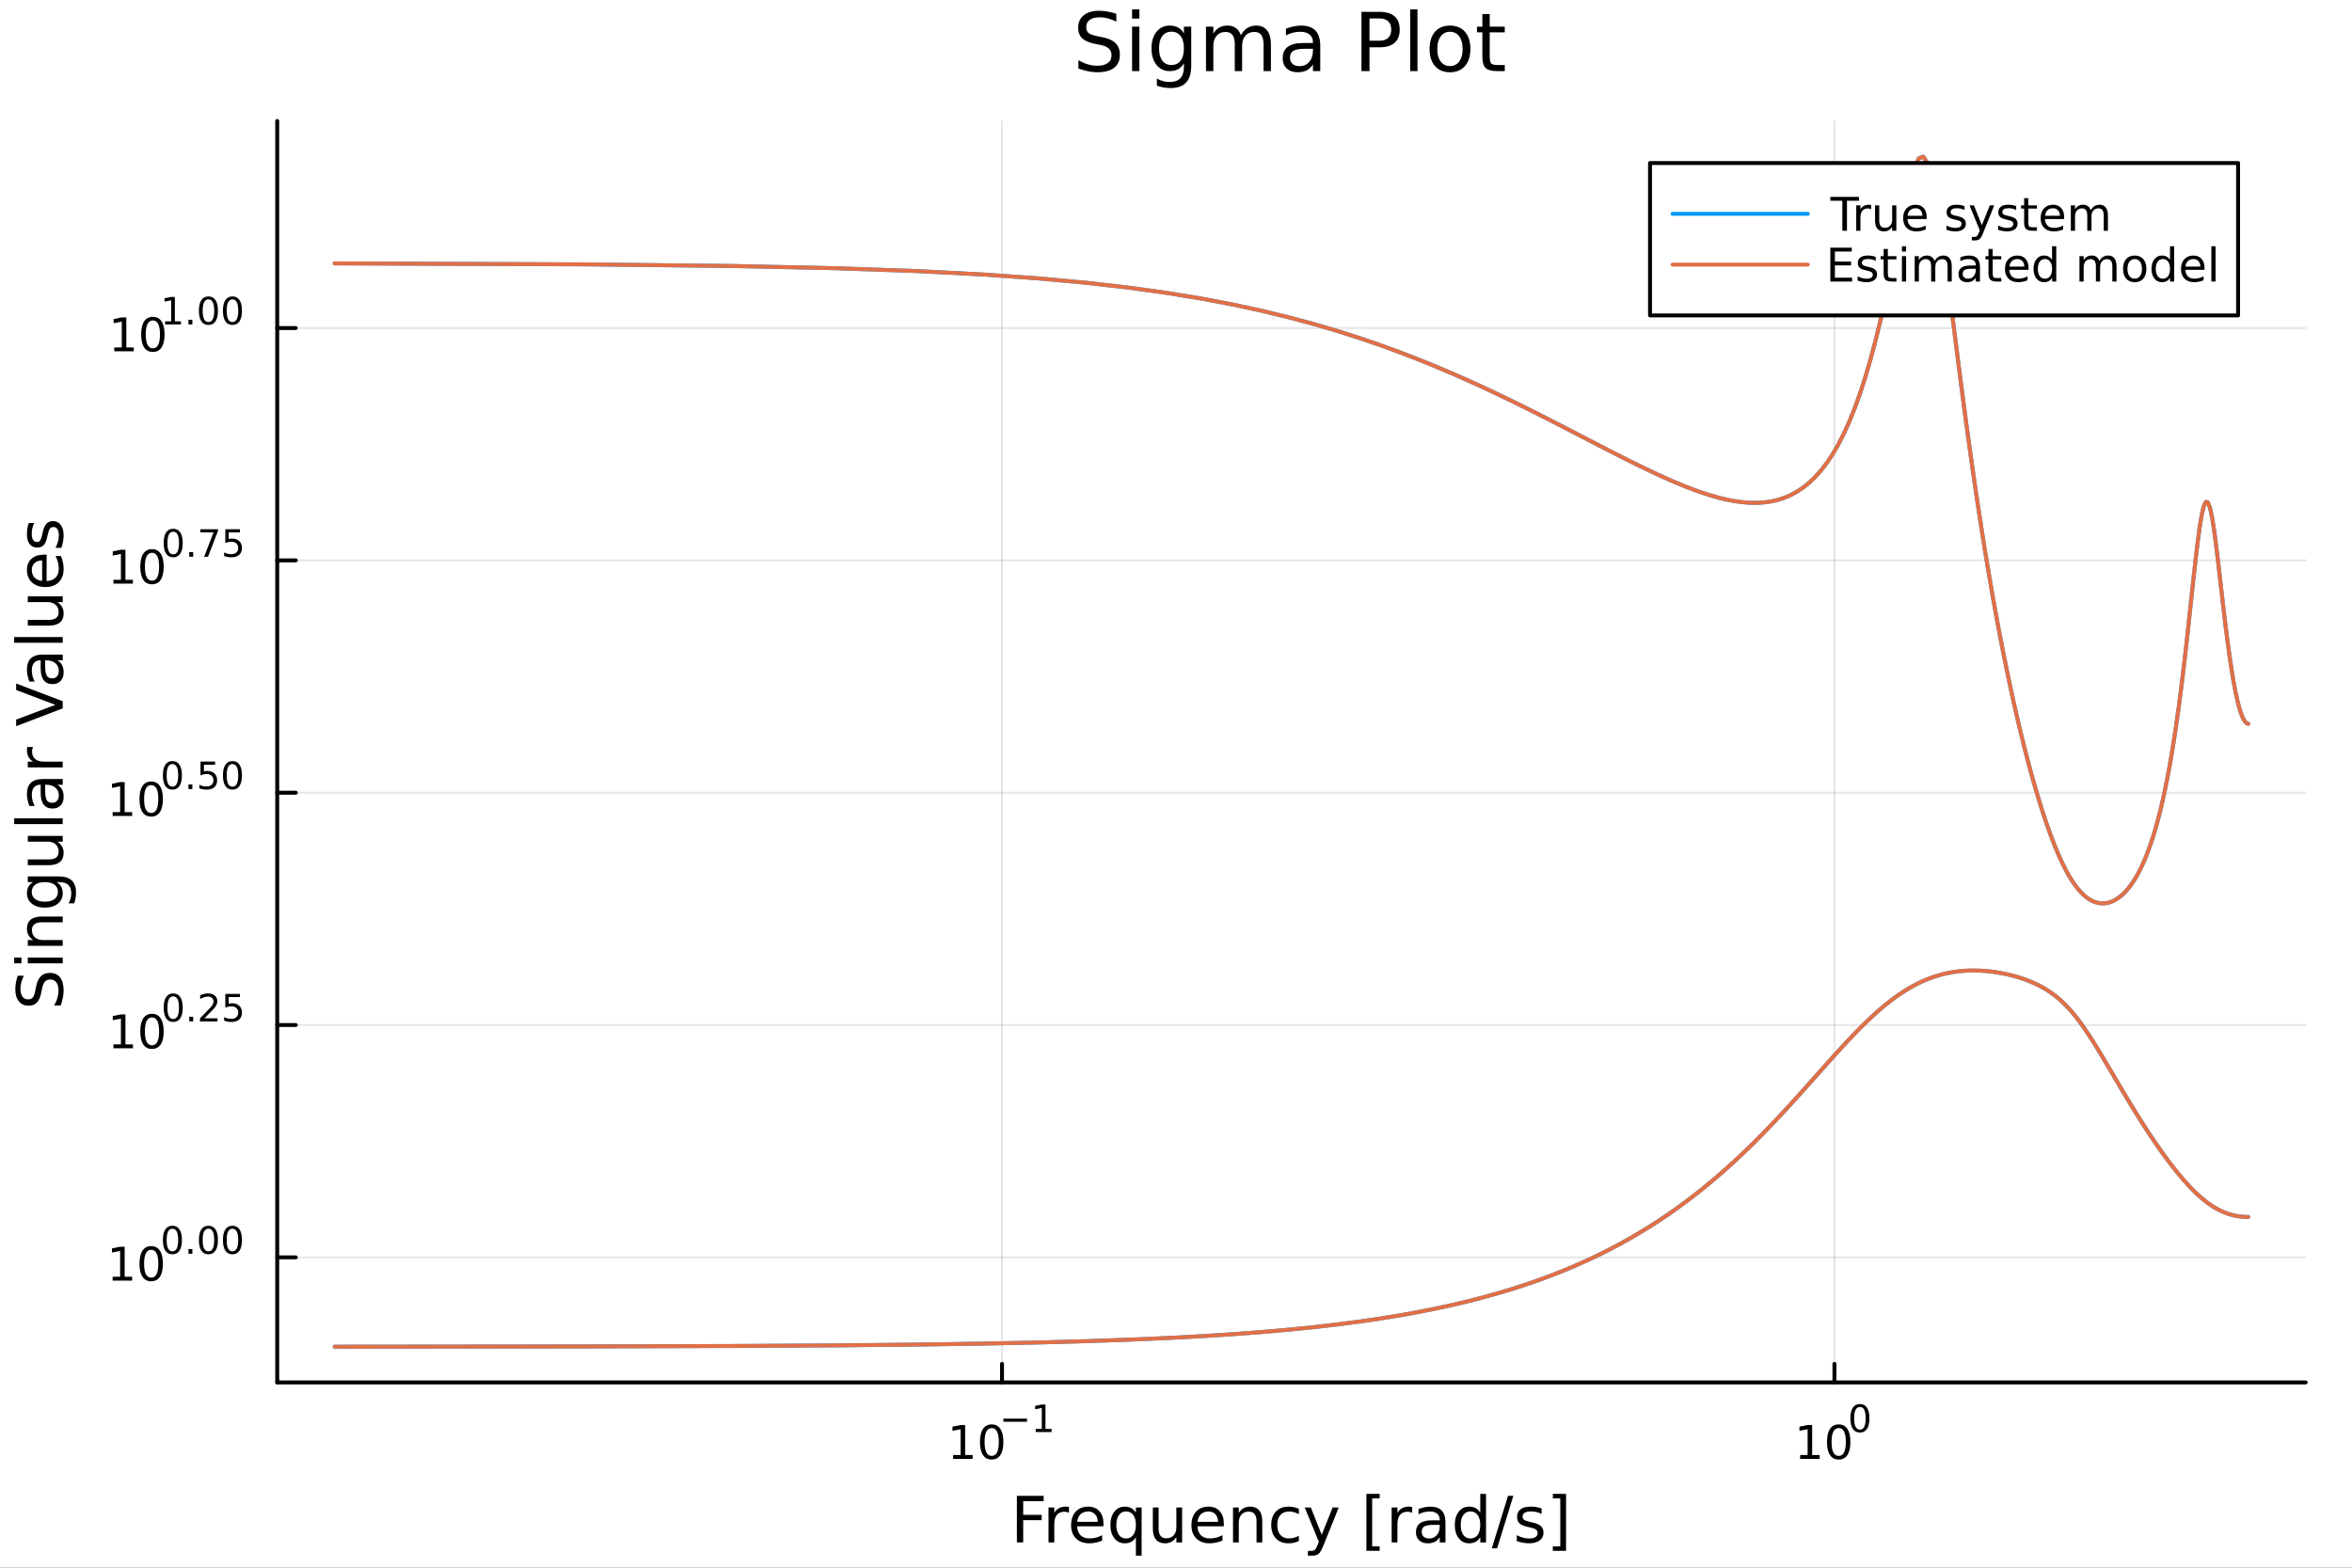 <?xml version="1.0" encoding="utf-8"?>
<svg xmlns="http://www.w3.org/2000/svg" xmlns:xlink="http://www.w3.org/1999/xlink" width="600" height="400" viewBox="0 0 2400 1600">
<rect x="0" y="0" width="2400" height="1600" fill="#333333" stroke="none"/>
<defs>
  <clipPath id="clip500">
    <rect x="0" y="0" width="2400" height="1600"/>
  </clipPath>
</defs>
<path clip-path="url(#clip500)" d="M0 1600 L2400 1600 L2400 0 L0 0  Z" fill="#ffffff" fill-rule="evenodd" fill-opacity="1"/>
<defs>
  <clipPath id="clip501">
    <rect x="480" y="0" width="1681" height="1600"/>
  </clipPath>
</defs>
<path clip-path="url(#clip500)" d="M282.894 1410.9 L2352.76 1410.9 L2352.76 123.472 L282.894 123.472  Z" fill="#ffffff" fill-rule="evenodd" fill-opacity="1"/>
<defs>
  <clipPath id="clip502">
    <rect x="282" y="123" width="2071" height="1288"/>
  </clipPath>
</defs>
<polyline clip-path="url(#clip502)" style="stroke:#000000; stroke-linecap:round; stroke-linejoin:round; stroke-width:2; stroke-opacity:0.1; fill:none" points="1022.46,1410.9 1022.46,123.472 "/>
<polyline clip-path="url(#clip502)" style="stroke:#000000; stroke-linecap:round; stroke-linejoin:round; stroke-width:2; stroke-opacity:0.1; fill:none" points="1871.88,1410.9 1871.88,123.472 "/>
<polyline clip-path="url(#clip500)" style="stroke:#000000; stroke-linecap:round; stroke-linejoin:round; stroke-width:4; stroke-opacity:1; fill:none" points="282.894,1410.9 2352.76,1410.9 "/>
<polyline clip-path="url(#clip500)" style="stroke:#000000; stroke-linecap:round; stroke-linejoin:round; stroke-width:4; stroke-opacity:1; fill:none" points="1022.46,1410.9 1022.46,1392 "/>
<polyline clip-path="url(#clip500)" style="stroke:#000000; stroke-linecap:round; stroke-linejoin:round; stroke-width:4; stroke-opacity:1; fill:none" points="1871.88,1410.9 1871.88,1392 "/>
<path clip-path="url(#clip500)" d="M972.576 1485.02 L980.215 1485.02 L980.215 1458.66 L971.905 1460.32 L971.905 1456.06 L980.168 1454.4 L984.844 1454.4 L984.844 1485.02 L992.483 1485.02 L992.483 1488.96 L972.576 1488.96 L972.576 1485.02 Z" fill="#000000" fill-rule="nonzero" fill-opacity="1" /><path clip-path="url(#clip500)" d="M1011.93 1457.48 Q1008.32 1457.48 1006.49 1461.04 Q1004.68 1464.58 1004.68 1471.71 Q1004.68 1478.82 1006.49 1482.38 Q1008.32 1485.92 1011.93 1485.92 Q1015.56 1485.92 1017.37 1482.38 Q1019.2 1478.82 1019.2 1471.71 Q1019.2 1464.58 1017.37 1461.04 Q1015.56 1457.48 1011.93 1457.48 M1011.93 1453.77 Q1017.74 1453.77 1020.79 1458.38 Q1023.87 1462.96 1023.87 1471.71 Q1023.87 1480.44 1020.79 1485.04 Q1017.74 1489.63 1011.93 1489.63 Q1006.12 1489.63 1003.04 1485.04 Q999.983 1480.44 999.983 1471.71 Q999.983 1462.96 1003.04 1458.38 Q1006.12 1453.77 1011.93 1453.77 Z" fill="#000000" fill-rule="nonzero" fill-opacity="1" /><path clip-path="url(#clip500)" d="M1023.87 1447.87 L1047.98 1447.87 L1047.98 1451.07 L1023.87 1451.07 L1023.87 1447.87 Z" fill="#000000" fill-rule="nonzero" fill-opacity="1" /><path clip-path="url(#clip500)" d="M1056.84 1458.35 L1063.05 1458.35 L1063.05 1436.93 L1056.3 1438.28 L1056.3 1434.82 L1063.01 1433.47 L1066.81 1433.47 L1066.81 1458.35 L1073.02 1458.35 L1073.02 1461.55 L1056.84 1461.55 L1056.84 1458.35 Z" fill="#000000" fill-rule="nonzero" fill-opacity="1" /><path clip-path="url(#clip500)" d="M1836.87 1485.02 L1844.51 1485.02 L1844.51 1458.66 L1836.2 1460.32 L1836.2 1456.06 L1844.46 1454.4 L1849.14 1454.4 L1849.14 1485.02 L1856.77 1485.02 L1856.77 1488.96 L1836.87 1488.96 L1836.87 1485.02 Z" fill="#000000" fill-rule="nonzero" fill-opacity="1" /><path clip-path="url(#clip500)" d="M1876.22 1457.48 Q1872.61 1457.48 1870.78 1461.04 Q1868.97 1464.58 1868.97 1471.71 Q1868.97 1478.82 1870.78 1482.38 Q1872.61 1485.92 1876.22 1485.92 Q1879.85 1485.92 1881.66 1482.38 Q1883.49 1478.82 1883.49 1471.71 Q1883.49 1464.58 1881.66 1461.04 Q1879.85 1457.48 1876.22 1457.48 M1876.22 1453.77 Q1882.03 1453.77 1885.08 1458.38 Q1888.16 1462.96 1888.16 1471.71 Q1888.16 1480.44 1885.08 1485.04 Q1882.03 1489.63 1876.22 1489.63 Q1870.41 1489.63 1867.33 1485.04 Q1864.27 1480.44 1864.27 1471.71 Q1864.27 1462.96 1867.33 1458.38 Q1870.41 1453.77 1876.22 1453.77 Z" fill="#000000" fill-rule="nonzero" fill-opacity="1" /><path clip-path="url(#clip500)" d="M1897.87 1435.97 Q1894.93 1435.97 1893.45 1438.86 Q1891.98 1441.74 1891.98 1447.53 Q1891.98 1453.31 1893.45 1456.2 Q1894.93 1459.08 1897.87 1459.08 Q1900.82 1459.08 1902.29 1456.2 Q1903.77 1453.31 1903.77 1447.53 Q1903.77 1441.74 1902.29 1438.86 Q1900.82 1435.97 1897.87 1435.97 M1897.87 1432.96 Q1902.59 1432.96 1905.07 1436.7 Q1907.57 1440.43 1907.57 1447.53 Q1907.57 1454.62 1905.07 1458.37 Q1902.59 1462.09 1897.87 1462.09 Q1893.15 1462.09 1890.65 1458.37 Q1888.16 1454.62 1888.16 1447.53 Q1888.16 1440.43 1890.65 1436.7 Q1893.15 1432.96 1897.87 1432.96 Z" fill="#000000" fill-rule="nonzero" fill-opacity="1" /><path clip-path="url(#clip500)" d="M1037.64 1526.67 L1064.95 1526.67 L1064.95 1532.08 L1044.07 1532.08 L1044.07 1546.08 L1062.91 1546.08 L1062.91 1551.49 L1044.07 1551.49 L1044.07 1574.19 L1037.64 1574.19 L1037.64 1526.67 Z" fill="#000000" fill-rule="nonzero" fill-opacity="1" /><path clip-path="url(#clip500)" d="M1090.79 1544.01 Q1089.81 1543.44 1088.63 1543.18 Q1087.48 1542.9 1086.08 1542.9 Q1081.12 1542.9 1078.44 1546.14 Q1075.8 1549.36 1075.8 1555.41 L1075.8 1574.19 L1069.91 1574.19 L1069.91 1538.54 L1075.8 1538.54 L1075.8 1544.08 Q1077.65 1540.83 1080.61 1539.27 Q1083.57 1537.68 1087.8 1537.68 Q1088.4 1537.68 1089.14 1537.77 Q1089.87 1537.84 1090.76 1538 L1090.79 1544.01 Z" fill="#000000" fill-rule="nonzero" fill-opacity="1" /><path clip-path="url(#clip500)" d="M1125.99 1554.9 L1125.99 1557.76 L1099.07 1557.76 Q1099.45 1563.81 1102.7 1566.99 Q1105.97 1570.14 1111.8 1570.14 Q1115.17 1570.14 1118.32 1569.32 Q1121.51 1568.49 1124.63 1566.83 L1124.63 1572.37 Q1121.47 1573.71 1118.16 1574.41 Q1114.85 1575.11 1111.45 1575.11 Q1102.92 1575.11 1097.92 1570.14 Q1092.96 1565.18 1092.96 1556.71 Q1092.96 1547.96 1097.67 1542.83 Q1102.41 1537.68 1110.43 1537.68 Q1117.62 1537.68 1121.79 1542.33 Q1125.99 1546.94 1125.99 1554.9 M1120.14 1553.18 Q1120.07 1548.37 1117.43 1545.51 Q1114.82 1542.64 1110.49 1542.64 Q1105.59 1542.64 1102.63 1545.41 Q1099.7 1548.18 1099.26 1553.21 L1120.14 1553.18 Z" fill="#000000" fill-rule="nonzero" fill-opacity="1" /><path clip-path="url(#clip500)" d="M1139.11 1556.39 Q1139.11 1562.85 1141.75 1566.55 Q1144.42 1570.21 1149.07 1570.21 Q1153.72 1570.21 1156.39 1566.55 Q1159.06 1562.85 1159.06 1556.39 Q1159.06 1549.93 1156.39 1546.27 Q1153.72 1542.58 1149.07 1542.58 Q1144.42 1542.58 1141.75 1546.27 Q1139.11 1549.93 1139.11 1556.39 M1159.06 1568.84 Q1157.22 1572.02 1154.39 1573.58 Q1151.58 1575.11 1147.64 1575.11 Q1141.18 1575.11 1137.1 1569.95 Q1133.06 1564.8 1133.06 1556.39 Q1133.06 1547.99 1137.1 1542.83 Q1141.18 1537.68 1147.64 1537.68 Q1151.58 1537.68 1154.39 1539.24 Q1157.22 1540.77 1159.06 1543.95 L1159.06 1538.54 L1164.92 1538.54 L1164.92 1587.74 L1159.06 1587.74 L1159.06 1568.84 Z" fill="#000000" fill-rule="nonzero" fill-opacity="1" /><path clip-path="url(#clip500)" d="M1176.38 1560.12 L1176.38 1538.54 L1182.24 1538.54 L1182.24 1559.89 Q1182.24 1564.96 1184.21 1567.5 Q1186.18 1570.02 1190.13 1570.02 Q1194.87 1570.02 1197.61 1566.99 Q1200.38 1563.97 1200.38 1558.75 L1200.38 1538.54 L1206.23 1538.54 L1206.23 1574.19 L1200.38 1574.19 L1200.38 1568.71 Q1198.25 1571.96 1195.41 1573.55 Q1192.61 1575.11 1188.89 1575.11 Q1182.74 1575.11 1179.56 1571.29 Q1176.38 1567.47 1176.38 1560.12 M1191.12 1537.68 L1191.12 1537.68 Z" fill="#000000" fill-rule="nonzero" fill-opacity="1" /><path clip-path="url(#clip500)" d="M1248.79 1554.9 L1248.79 1557.76 L1221.86 1557.76 Q1222.24 1563.81 1225.49 1566.99 Q1228.77 1570.14 1234.59 1570.14 Q1237.97 1570.14 1241.12 1569.32 Q1244.3 1568.49 1247.42 1566.83 L1247.42 1572.37 Q1244.27 1573.71 1240.96 1574.41 Q1237.65 1575.11 1234.24 1575.11 Q1225.71 1575.11 1220.72 1570.14 Q1215.75 1565.18 1215.75 1556.71 Q1215.75 1547.96 1220.46 1542.83 Q1225.2 1537.68 1233.22 1537.68 Q1240.42 1537.68 1244.59 1542.33 Q1248.79 1546.94 1248.79 1554.9 M1242.93 1553.18 Q1242.87 1548.37 1240.23 1545.51 Q1237.62 1542.64 1233.29 1542.64 Q1228.39 1542.64 1225.43 1545.41 Q1222.5 1548.18 1222.05 1553.21 L1242.93 1553.18 Z" fill="#000000" fill-rule="nonzero" fill-opacity="1" /><path clip-path="url(#clip500)" d="M1288.03 1552.67 L1288.03 1574.19 L1282.18 1574.19 L1282.18 1552.86 Q1282.18 1547.8 1280.2 1545.29 Q1278.23 1542.77 1274.28 1542.77 Q1269.54 1542.77 1266.8 1545.79 Q1264.07 1548.82 1264.07 1554.04 L1264.07 1574.19 L1258.18 1574.19 L1258.18 1538.54 L1264.07 1538.54 L1264.07 1544.08 Q1266.17 1540.86 1269 1539.27 Q1271.86 1537.68 1275.59 1537.68 Q1281.73 1537.68 1284.88 1541.5 Q1288.03 1545.29 1288.03 1552.67 Z" fill="#000000" fill-rule="nonzero" fill-opacity="1" /><path clip-path="url(#clip500)" d="M1325.37 1539.91 L1325.37 1545.38 Q1322.89 1544.01 1320.37 1543.34 Q1317.89 1542.64 1315.34 1542.64 Q1309.65 1542.64 1306.49 1546.27 Q1303.34 1549.87 1303.34 1556.39 Q1303.34 1562.92 1306.49 1566.55 Q1309.65 1570.14 1315.34 1570.14 Q1317.89 1570.14 1320.37 1569.47 Q1322.89 1568.77 1325.37 1567.41 L1325.37 1572.82 Q1322.92 1573.96 1320.28 1574.54 Q1317.67 1575.11 1314.71 1575.11 Q1306.65 1575.11 1301.91 1570.05 Q1297.17 1564.99 1297.17 1556.39 Q1297.17 1547.67 1301.94 1542.68 Q1306.75 1537.68 1315.09 1537.68 Q1317.79 1537.68 1320.37 1538.25 Q1322.95 1538.79 1325.37 1539.91 Z" fill="#000000" fill-rule="nonzero" fill-opacity="1" /><path clip-path="url(#clip500)" d="M1350.39 1577.5 Q1347.9 1583.86 1345.55 1585.8 Q1343.19 1587.74 1339.25 1587.74 L1334.57 1587.74 L1334.57 1582.84 L1338 1582.84 Q1340.42 1582.84 1341.76 1581.7 Q1343.1 1580.55 1344.72 1576.29 L1345.77 1573.61 L1331.35 1538.54 L1337.56 1538.54 L1348.7 1566.42 L1359.84 1538.54 L1366.05 1538.54 L1350.39 1577.5 Z" fill="#000000" fill-rule="nonzero" fill-opacity="1" /><path clip-path="url(#clip500)" d="M1394.31 1524.66 L1407.8 1524.66 L1407.8 1529.21 L1400.17 1529.21 L1400.17 1578.23 L1407.8 1578.23 L1407.8 1582.78 L1394.31 1582.78 L1394.31 1524.66 Z" fill="#000000" fill-rule="nonzero" fill-opacity="1" /><path clip-path="url(#clip500)" d="M1440.94 1544.01 Q1439.95 1543.44 1438.77 1543.18 Q1437.63 1542.9 1436.23 1542.9 Q1431.26 1542.9 1428.59 1546.14 Q1425.95 1549.36 1425.95 1555.41 L1425.95 1574.19 L1420.06 1574.19 L1420.06 1538.54 L1425.95 1538.54 L1425.95 1544.08 Q1427.79 1540.83 1430.75 1539.27 Q1433.71 1537.68 1437.95 1537.68 Q1438.55 1537.68 1439.28 1537.77 Q1440.01 1537.84 1440.91 1538 L1440.94 1544.01 Z" fill="#000000" fill-rule="nonzero" fill-opacity="1" /><path clip-path="url(#clip500)" d="M1463.28 1556.27 Q1456.18 1556.27 1453.45 1557.89 Q1450.71 1559.51 1450.71 1563.43 Q1450.71 1566.55 1452.75 1568.39 Q1454.81 1570.21 1458.35 1570.21 Q1463.22 1570.21 1466.15 1566.77 Q1469.11 1563.3 1469.11 1557.57 L1469.11 1556.27 L1463.28 1556.27 M1474.96 1553.85 L1474.96 1574.19 L1469.11 1574.19 L1469.11 1568.77 Q1467.1 1572.02 1464.11 1573.58 Q1461.12 1575.11 1456.79 1575.11 Q1451.31 1575.11 1448.07 1572.05 Q1444.85 1568.97 1444.85 1563.81 Q1444.85 1557.79 1448.86 1554.74 Q1452.91 1551.68 1460.89 1551.68 L1469.11 1551.68 L1469.11 1551.11 Q1469.11 1547.07 1466.43 1544.87 Q1463.79 1542.64 1458.98 1542.64 Q1455.93 1542.64 1453.03 1543.38 Q1450.14 1544.11 1447.46 1545.57 L1447.46 1540.16 Q1450.68 1538.92 1453.7 1538.31 Q1456.72 1537.68 1459.59 1537.68 Q1467.32 1537.68 1471.14 1541.69 Q1474.96 1545.7 1474.96 1553.85 Z" fill="#000000" fill-rule="nonzero" fill-opacity="1" /><path clip-path="url(#clip500)" d="M1510.48 1543.95 L1510.48 1524.66 L1516.34 1524.66 L1516.34 1574.19 L1510.48 1574.19 L1510.48 1568.84 Q1508.64 1572.02 1505.8 1573.58 Q1503 1575.11 1499.06 1575.11 Q1492.6 1575.11 1488.52 1569.95 Q1484.48 1564.8 1484.48 1556.39 Q1484.48 1547.99 1488.52 1542.83 Q1492.6 1537.68 1499.06 1537.68 Q1503 1537.68 1505.8 1539.24 Q1508.64 1540.77 1510.48 1543.95 M1490.53 1556.39 Q1490.53 1562.85 1493.17 1566.55 Q1495.84 1570.21 1500.49 1570.21 Q1505.14 1570.21 1507.81 1566.55 Q1510.48 1562.85 1510.48 1556.39 Q1510.48 1549.93 1507.81 1546.27 Q1505.14 1542.58 1500.49 1542.58 Q1495.84 1542.58 1493.17 1546.27 Q1490.53 1549.93 1490.53 1556.39 Z" fill="#000000" fill-rule="nonzero" fill-opacity="1" /><path clip-path="url(#clip500)" d="M1538.81 1526.67 L1544.22 1526.67 L1527.67 1580.23 L1522.26 1580.23 L1538.81 1526.67 Z" fill="#000000" fill-rule="nonzero" fill-opacity="1" /><path clip-path="url(#clip500)" d="M1573.09 1539.59 L1573.09 1545.13 Q1570.61 1543.85 1567.93 1543.22 Q1565.26 1542.58 1562.4 1542.58 Q1558.03 1542.58 1555.84 1543.92 Q1553.67 1545.25 1553.67 1547.93 Q1553.67 1549.96 1555.23 1551.14 Q1556.79 1552.29 1561.5 1553.34 L1563.51 1553.78 Q1569.75 1555.12 1572.36 1557.57 Q1575 1559.99 1575 1564.35 Q1575 1569.32 1571.05 1572.21 Q1567.14 1575.11 1560.26 1575.11 Q1557.4 1575.11 1554.28 1574.54 Q1551.19 1573.99 1547.75 1572.88 L1547.75 1566.83 Q1551 1568.52 1554.15 1569.38 Q1557.3 1570.21 1560.39 1570.21 Q1564.53 1570.21 1566.76 1568.81 Q1568.98 1567.37 1568.98 1564.8 Q1568.98 1562.41 1567.36 1561.14 Q1565.77 1559.86 1560.33 1558.68 L1558.29 1558.21 Q1552.85 1557.06 1550.43 1554.71 Q1548.01 1552.32 1548.01 1548.18 Q1548.01 1543.15 1551.57 1540.42 Q1555.14 1537.68 1561.7 1537.68 Q1564.94 1537.68 1567.81 1538.16 Q1570.67 1538.63 1573.09 1539.59 Z" fill="#000000" fill-rule="nonzero" fill-opacity="1" /><path clip-path="url(#clip500)" d="M1598.01 1524.66 L1598.01 1582.78 L1584.52 1582.78 L1584.52 1578.23 L1592.12 1578.23 L1592.12 1529.21 L1584.52 1529.21 L1584.52 1524.66 L1598.01 1524.66 Z" fill="#000000" fill-rule="nonzero" fill-opacity="1" /><polyline clip-path="url(#clip502)" style="stroke:#000000; stroke-linecap:round; stroke-linejoin:round; stroke-width:2; stroke-opacity:0.1; fill:none" points="282.894,1283.28 2352.76,1283.28 "/>
<polyline clip-path="url(#clip502)" style="stroke:#000000; stroke-linecap:round; stroke-linejoin:round; stroke-width:2; stroke-opacity:0.1; fill:none" points="282.894,1046.16 2352.76,1046.16 "/>
<polyline clip-path="url(#clip502)" style="stroke:#000000; stroke-linecap:round; stroke-linejoin:round; stroke-width:2; stroke-opacity:0.1; fill:none" points="282.894,809.043 2352.76,809.043 "/>
<polyline clip-path="url(#clip502)" style="stroke:#000000; stroke-linecap:round; stroke-linejoin:round; stroke-width:2; stroke-opacity:0.1; fill:none" points="282.894,571.925 2352.76,571.925 "/>
<polyline clip-path="url(#clip502)" style="stroke:#000000; stroke-linecap:round; stroke-linejoin:round; stroke-width:2; stroke-opacity:0.1; fill:none" points="282.894,334.806 2352.76,334.806 "/>
<polyline clip-path="url(#clip500)" style="stroke:#000000; stroke-linecap:round; stroke-linejoin:round; stroke-width:4; stroke-opacity:1; fill:none" points="282.894,1410.9 282.894,123.472 "/>
<polyline clip-path="url(#clip500)" style="stroke:#000000; stroke-linecap:round; stroke-linejoin:round; stroke-width:4; stroke-opacity:1; fill:none" points="282.894,1283.28 301.792,1283.28 "/>
<polyline clip-path="url(#clip500)" style="stroke:#000000; stroke-linecap:round; stroke-linejoin:round; stroke-width:4; stroke-opacity:1; fill:none" points="282.894,1046.16 301.792,1046.16 "/>
<polyline clip-path="url(#clip500)" style="stroke:#000000; stroke-linecap:round; stroke-linejoin:round; stroke-width:4; stroke-opacity:1; fill:none" points="282.894,809.043 301.792,809.043 "/>
<polyline clip-path="url(#clip500)" style="stroke:#000000; stroke-linecap:round; stroke-linejoin:round; stroke-width:4; stroke-opacity:1; fill:none" points="282.894,571.925 301.792,571.925 "/>
<polyline clip-path="url(#clip500)" style="stroke:#000000; stroke-linecap:round; stroke-linejoin:round; stroke-width:4; stroke-opacity:1; fill:none" points="282.894,334.806 301.792,334.806 "/>
<path clip-path="url(#clip500)" d="M114.931 1303.07 L122.57 1303.07 L122.57 1276.71 L114.26 1278.37 L114.26 1274.11 L122.524 1272.45 L127.2 1272.45 L127.2 1303.07 L134.839 1303.07 L134.839 1307.01 L114.931 1307.01 L114.931 1303.07 Z" fill="#000000" fill-rule="nonzero" fill-opacity="1" /><path clip-path="url(#clip500)" d="M154.283 1275.53 Q150.672 1275.53 148.843 1279.09 Q147.038 1282.63 147.038 1289.76 Q147.038 1296.87 148.843 1300.43 Q150.672 1303.97 154.283 1303.97 Q157.917 1303.97 159.723 1300.43 Q161.552 1296.87 161.552 1289.76 Q161.552 1282.63 159.723 1279.09 Q157.917 1275.53 154.283 1275.53 M154.283 1271.82 Q160.093 1271.82 163.149 1276.43 Q166.227 1281.01 166.227 1289.76 Q166.227 1298.49 163.149 1303.1 Q160.093 1307.68 154.283 1307.68 Q148.473 1307.68 145.394 1303.1 Q142.339 1298.49 142.339 1289.76 Q142.339 1281.01 145.394 1276.43 Q148.473 1271.82 154.283 1271.82 Z" fill="#000000" fill-rule="nonzero" fill-opacity="1" /><path clip-path="url(#clip500)" d="M175.932 1254.02 Q172.998 1254.02 171.512 1256.91 Q170.045 1259.79 170.045 1265.58 Q170.045 1271.36 171.512 1274.26 Q172.998 1277.13 175.932 1277.13 Q178.885 1277.13 180.352 1274.26 Q181.838 1271.36 181.838 1265.58 Q181.838 1259.79 180.352 1256.91 Q178.885 1254.02 175.932 1254.02 M175.932 1251.01 Q180.653 1251.01 183.136 1254.75 Q185.637 1258.48 185.637 1265.58 Q185.637 1272.68 183.136 1276.42 Q180.653 1280.14 175.932 1280.14 Q171.212 1280.14 168.71 1276.42 Q166.227 1272.68 166.227 1265.58 Q166.227 1258.48 168.71 1254.75 Q171.212 1251.01 175.932 1251.01 Z" fill="#000000" fill-rule="nonzero" fill-opacity="1" /><path clip-path="url(#clip500)" d="M192.314 1274.82 L196.282 1274.82 L196.282 1279.6 L192.314 1279.6 L192.314 1274.82 Z" fill="#000000" fill-rule="nonzero" fill-opacity="1" /><path clip-path="url(#clip500)" d="M212.683 1254.02 Q209.749 1254.02 208.263 1256.91 Q206.796 1259.79 206.796 1265.58 Q206.796 1271.36 208.263 1274.26 Q209.749 1277.13 212.683 1277.13 Q215.635 1277.13 217.102 1274.26 Q218.588 1271.36 218.588 1265.58 Q218.588 1259.79 217.102 1256.91 Q215.635 1254.02 212.683 1254.02 M212.683 1251.01 Q217.403 1251.01 219.886 1254.75 Q222.387 1258.48 222.387 1265.58 Q222.387 1272.68 219.886 1276.42 Q217.403 1280.14 212.683 1280.14 Q207.962 1280.14 205.46 1276.42 Q202.978 1272.68 202.978 1265.58 Q202.978 1258.48 205.46 1254.75 Q207.962 1251.01 212.683 1251.01 Z" fill="#000000" fill-rule="nonzero" fill-opacity="1" /><path clip-path="url(#clip500)" d="M237.189 1254.02 Q234.255 1254.02 232.769 1256.91 Q231.302 1259.79 231.302 1265.58 Q231.302 1271.36 232.769 1274.26 Q234.255 1277.13 237.189 1277.13 Q240.142 1277.13 241.609 1274.26 Q243.095 1271.36 243.095 1265.58 Q243.095 1259.79 241.609 1256.91 Q240.142 1254.02 237.189 1254.02 M237.189 1251.01 Q241.91 1251.01 244.393 1254.75 Q246.894 1258.48 246.894 1265.58 Q246.894 1272.68 244.393 1276.42 Q241.91 1280.14 237.189 1280.14 Q232.468 1280.14 229.967 1276.42 Q227.484 1272.68 227.484 1265.58 Q227.484 1258.48 229.967 1254.75 Q232.468 1251.01 237.189 1251.01 Z" fill="#000000" fill-rule="nonzero" fill-opacity="1" /><path clip-path="url(#clip500)" d="M115.74 1065.95 L123.379 1065.95 L123.379 1039.59 L115.069 1041.25 L115.069 1037 L123.333 1035.33 L128.009 1035.33 L128.009 1065.95 L135.647 1065.95 L135.647 1069.89 L115.74 1069.89 L115.74 1065.95 Z" fill="#000000" fill-rule="nonzero" fill-opacity="1" /><path clip-path="url(#clip500)" d="M155.092 1038.41 Q151.481 1038.41 149.652 1041.97 Q147.846 1045.51 147.846 1052.64 Q147.846 1059.75 149.652 1063.31 Q151.481 1066.86 155.092 1066.86 Q158.726 1066.86 160.532 1063.31 Q162.36 1059.75 162.36 1052.64 Q162.36 1045.51 160.532 1041.97 Q158.726 1038.41 155.092 1038.41 M155.092 1034.7 Q160.902 1034.7 163.958 1039.31 Q167.036 1043.89 167.036 1052.64 Q167.036 1061.37 163.958 1065.98 Q160.902 1070.56 155.092 1070.56 Q149.282 1070.56 146.203 1065.98 Q143.147 1061.37 143.147 1052.64 Q143.147 1043.89 146.203 1039.31 Q149.282 1034.7 155.092 1034.7 Z" fill="#000000" fill-rule="nonzero" fill-opacity="1" /><path clip-path="url(#clip500)" d="M176.741 1016.9 Q173.807 1016.9 172.321 1019.8 Q170.854 1022.67 170.854 1028.47 Q170.854 1034.24 172.321 1037.14 Q173.807 1040.01 176.741 1040.01 Q179.694 1040.01 181.161 1037.14 Q182.647 1034.24 182.647 1028.47 Q182.647 1022.67 181.161 1019.8 Q179.694 1016.9 176.741 1016.9 M176.741 1013.89 Q181.462 1013.89 183.944 1017.63 Q186.446 1021.36 186.446 1028.47 Q186.446 1035.56 183.944 1039.3 Q181.462 1043.02 176.741 1043.02 Q172.02 1043.02 169.519 1039.3 Q167.036 1035.56 167.036 1028.47 Q167.036 1021.36 169.519 1017.63 Q172.02 1013.89 176.741 1013.89 Z" fill="#000000" fill-rule="nonzero" fill-opacity="1" /><path clip-path="url(#clip500)" d="M193.123 1037.7 L197.091 1037.7 L197.091 1042.48 L193.123 1042.48 L193.123 1037.7 Z" fill="#000000" fill-rule="nonzero" fill-opacity="1" /><path clip-path="url(#clip500)" d="M208.639 1039.28 L221.898 1039.28 L221.898 1042.48 L204.069 1042.48 L204.069 1039.28 Q206.232 1037.04 209.956 1033.28 Q213.698 1029.5 214.657 1028.41 Q216.482 1026.36 217.197 1024.95 Q217.93 1023.52 217.93 1022.15 Q217.93 1019.91 216.35 1018.5 Q214.789 1017.09 212.269 1017.09 Q210.482 1017.09 208.489 1017.71 Q206.514 1018.33 204.257 1019.59 L204.257 1015.75 Q206.551 1014.83 208.545 1014.36 Q210.539 1013.89 212.194 1013.89 Q216.557 1013.89 219.153 1016.07 Q221.748 1018.25 221.748 1021.9 Q221.748 1023.63 221.09 1025.19 Q220.45 1026.74 218.739 1028.84 Q218.269 1029.39 215.748 1032 Q213.228 1034.6 208.639 1039.28 Z" fill="#000000" fill-rule="nonzero" fill-opacity="1" /><path clip-path="url(#clip500)" d="M229.911 1014.4 L244.825 1014.4 L244.825 1017.6 L233.39 1017.6 L233.39 1024.48 Q234.218 1024.2 235.045 1024.07 Q235.873 1023.92 236.7 1023.92 Q241.402 1023.92 244.148 1026.49 Q246.894 1029.07 246.894 1033.47 Q246.894 1038 244.073 1040.52 Q241.252 1043.02 236.117 1043.02 Q234.349 1043.02 232.506 1042.72 Q230.682 1042.42 228.726 1041.82 L228.726 1038 Q230.418 1038.92 232.224 1039.38 Q234.029 1039.83 236.042 1039.83 Q239.296 1039.83 241.195 1038.12 Q243.095 1036.4 243.095 1033.47 Q243.095 1030.54 241.195 1028.82 Q239.296 1027.11 236.042 1027.11 Q234.518 1027.11 232.995 1027.45 Q231.49 1027.79 229.911 1028.5 L229.911 1014.4 Z" fill="#000000" fill-rule="nonzero" fill-opacity="1" /><path clip-path="url(#clip500)" d="M114.931 828.835 L122.57 828.835 L122.57 802.47 L114.26 804.137 L114.26 799.877 L122.524 798.211 L127.2 798.211 L127.2 828.835 L134.839 828.835 L134.839 832.771 L114.931 832.771 L114.931 828.835 Z" fill="#000000" fill-rule="nonzero" fill-opacity="1" /><path clip-path="url(#clip500)" d="M154.283 801.289 Q150.672 801.289 148.843 804.854 Q147.038 808.396 147.038 815.525 Q147.038 822.632 148.843 826.197 Q150.672 829.738 154.283 829.738 Q157.917 829.738 159.723 826.197 Q161.552 822.632 161.552 815.525 Q161.552 808.396 159.723 804.854 Q157.917 801.289 154.283 801.289 M154.283 797.586 Q160.093 797.586 163.149 802.192 Q166.227 806.775 166.227 815.525 Q166.227 824.252 163.149 828.859 Q160.093 833.442 154.283 833.442 Q148.473 833.442 145.394 828.859 Q142.339 824.252 142.339 815.525 Q142.339 806.775 145.394 802.192 Q148.473 797.586 154.283 797.586 Z" fill="#000000" fill-rule="nonzero" fill-opacity="1" /><path clip-path="url(#clip500)" d="M175.932 779.782 Q172.998 779.782 171.512 782.678 Q170.045 785.556 170.045 791.348 Q170.045 797.122 171.512 800.019 Q172.998 802.896 175.932 802.896 Q178.885 802.896 180.352 800.019 Q181.838 797.122 181.838 791.348 Q181.838 785.556 180.352 782.678 Q178.885 779.782 175.932 779.782 M175.932 776.772 Q180.653 776.772 183.136 780.515 Q185.637 784.239 185.637 791.348 Q185.637 798.439 183.136 802.182 Q180.653 805.906 175.932 805.906 Q171.212 805.906 168.71 802.182 Q166.227 798.439 166.227 791.348 Q166.227 784.239 168.71 780.515 Q171.212 776.772 175.932 776.772 Z" fill="#000000" fill-rule="nonzero" fill-opacity="1" /><path clip-path="url(#clip500)" d="M192.314 800.583 L196.282 800.583 L196.282 805.36 L192.314 805.36 L192.314 800.583 Z" fill="#000000" fill-rule="nonzero" fill-opacity="1" /><path clip-path="url(#clip500)" d="M204.595 777.28 L219.51 777.28 L219.51 780.478 L208.075 780.478 L208.075 787.361 Q208.902 787.079 209.73 786.947 Q210.557 786.797 211.385 786.797 Q216.087 786.797 218.833 789.374 Q221.579 791.95 221.579 796.351 Q221.579 800.884 218.758 803.404 Q215.936 805.906 210.802 805.906 Q209.034 805.906 207.191 805.605 Q205.366 805.304 203.41 804.702 L203.41 800.884 Q205.103 801.806 206.909 802.257 Q208.714 802.708 210.727 802.708 Q213.98 802.708 215.88 800.997 Q217.78 799.285 217.78 796.351 Q217.78 793.417 215.88 791.706 Q213.98 789.994 210.727 789.994 Q209.203 789.994 207.68 790.333 Q206.175 790.671 204.595 791.386 L204.595 777.28 Z" fill="#000000" fill-rule="nonzero" fill-opacity="1" /><path clip-path="url(#clip500)" d="M237.189 779.782 Q234.255 779.782 232.769 782.678 Q231.302 785.556 231.302 791.348 Q231.302 797.122 232.769 800.019 Q234.255 802.896 237.189 802.896 Q240.142 802.896 241.609 800.019 Q243.095 797.122 243.095 791.348 Q243.095 785.556 241.609 782.678 Q240.142 779.782 237.189 779.782 M237.189 776.772 Q241.91 776.772 244.393 780.515 Q246.894 784.239 246.894 791.348 Q246.894 798.439 244.393 802.182 Q241.91 805.906 237.189 805.906 Q232.468 805.906 229.967 802.182 Q227.484 798.439 227.484 791.348 Q227.484 784.239 229.967 780.515 Q232.468 776.772 237.189 776.772 Z" fill="#000000" fill-rule="nonzero" fill-opacity="1" /><path clip-path="url(#clip500)" d="M115.74 591.717 L123.379 591.717 L123.379 565.352 L115.069 567.018 L115.069 562.759 L123.333 561.092 L128.009 561.092 L128.009 591.717 L135.647 591.717 L135.647 595.652 L115.74 595.652 L115.74 591.717 Z" fill="#000000" fill-rule="nonzero" fill-opacity="1" /><path clip-path="url(#clip500)" d="M155.092 564.171 Q151.481 564.171 149.652 567.736 Q147.846 571.277 147.846 578.407 Q147.846 585.514 149.652 589.078 Q151.481 592.62 155.092 592.62 Q158.726 592.62 160.532 589.078 Q162.36 585.514 162.36 578.407 Q162.36 571.277 160.532 567.736 Q158.726 564.171 155.092 564.171 M155.092 560.467 Q160.902 560.467 163.958 565.074 Q167.036 569.657 167.036 578.407 Q167.036 587.134 163.958 591.74 Q160.902 596.324 155.092 596.324 Q149.282 596.324 146.203 591.74 Q143.147 587.134 143.147 578.407 Q143.147 569.657 146.203 565.074 Q149.282 560.467 155.092 560.467 Z" fill="#000000" fill-rule="nonzero" fill-opacity="1" /><path clip-path="url(#clip500)" d="M176.741 542.663 Q173.807 542.663 172.321 545.56 Q170.854 548.437 170.854 554.23 Q170.854 560.004 172.321 562.901 Q173.807 565.778 176.741 565.778 Q179.694 565.778 181.161 562.901 Q182.647 560.004 182.647 554.23 Q182.647 548.437 181.161 545.56 Q179.694 542.663 176.741 542.663 M176.741 539.654 Q181.462 539.654 183.944 543.397 Q186.446 547.121 186.446 554.23 Q186.446 561.321 183.944 565.063 Q181.462 568.787 176.741 568.787 Q172.02 568.787 169.519 565.063 Q167.036 561.321 167.036 554.23 Q167.036 547.121 169.519 543.397 Q172.02 539.654 176.741 539.654 Z" fill="#000000" fill-rule="nonzero" fill-opacity="1" /><path clip-path="url(#clip500)" d="M193.123 563.465 L197.091 563.465 L197.091 568.242 L193.123 568.242 L193.123 563.465 Z" fill="#000000" fill-rule="nonzero" fill-opacity="1" /><path clip-path="url(#clip500)" d="M204.407 540.162 L222.463 540.162 L222.463 541.779 L212.269 568.242 L208.3 568.242 L217.892 543.359 L204.407 543.359 L204.407 540.162 Z" fill="#000000" fill-rule="nonzero" fill-opacity="1" /><path clip-path="url(#clip500)" d="M229.911 540.162 L244.825 540.162 L244.825 543.359 L233.39 543.359 L233.39 550.243 Q234.218 549.961 235.045 549.829 Q235.873 549.679 236.7 549.679 Q241.402 549.679 244.148 552.255 Q246.894 554.832 246.894 559.233 Q246.894 563.766 244.073 566.286 Q241.252 568.787 236.117 568.787 Q234.349 568.787 232.506 568.486 Q230.682 568.186 228.726 567.584 L228.726 563.766 Q230.418 564.687 232.224 565.139 Q234.029 565.59 236.042 565.59 Q239.296 565.59 241.195 563.879 Q243.095 562.167 243.095 559.233 Q243.095 556.299 241.195 554.588 Q239.296 552.876 236.042 552.876 Q234.518 552.876 232.995 553.215 Q231.49 553.553 229.911 554.268 L229.911 540.162 Z" fill="#000000" fill-rule="nonzero" fill-opacity="1" /><path clip-path="url(#clip500)" d="M116.624 354.599 L124.263 354.599 L124.263 328.233 L115.953 329.9 L115.953 325.641 L124.217 323.974 L128.893 323.974 L128.893 354.599 L136.531 354.599 L136.531 358.534 L116.624 358.534 L116.624 354.599 Z" fill="#000000" fill-rule="nonzero" fill-opacity="1" /><path clip-path="url(#clip500)" d="M155.976 327.053 Q152.365 327.053 150.536 330.618 Q148.73 334.159 148.73 341.289 Q148.73 348.395 150.536 351.96 Q152.365 355.502 155.976 355.502 Q159.61 355.502 161.416 351.96 Q163.244 348.395 163.244 341.289 Q163.244 334.159 161.416 330.618 Q159.61 327.053 155.976 327.053 M155.976 323.349 Q161.786 323.349 164.841 327.956 Q167.92 332.539 167.92 341.289 Q167.92 350.016 164.841 354.622 Q161.786 359.205 155.976 359.205 Q150.166 359.205 147.087 354.622 Q144.031 350.016 144.031 341.289 Q144.031 332.539 147.087 327.956 Q150.166 323.349 155.976 323.349 Z" fill="#000000" fill-rule="nonzero" fill-opacity="1" /><path clip-path="url(#clip500)" d="M168.466 327.926 L174.672 327.926 L174.672 306.504 L167.92 307.858 L167.92 304.398 L174.635 303.044 L178.434 303.044 L178.434 327.926 L184.64 327.926 L184.64 331.124 L168.466 331.124 L168.466 327.926 Z" fill="#000000" fill-rule="nonzero" fill-opacity="1" /><path clip-path="url(#clip500)" d="M192.314 326.347 L196.282 326.347 L196.282 331.124 L192.314 331.124 L192.314 326.347 Z" fill="#000000" fill-rule="nonzero" fill-opacity="1" /><path clip-path="url(#clip500)" d="M212.683 305.545 Q209.749 305.545 208.263 308.442 Q206.796 311.319 206.796 317.112 Q206.796 322.886 208.263 325.782 Q209.749 328.66 212.683 328.66 Q215.635 328.66 217.102 325.782 Q218.588 322.886 218.588 317.112 Q218.588 311.319 217.102 308.442 Q215.635 305.545 212.683 305.545 M212.683 302.536 Q217.403 302.536 219.886 306.279 Q222.387 310.003 222.387 317.112 Q222.387 324.202 219.886 327.945 Q217.403 331.669 212.683 331.669 Q207.962 331.669 205.46 327.945 Q202.978 324.202 202.978 317.112 Q202.978 310.003 205.46 306.279 Q207.962 302.536 212.683 302.536 Z" fill="#000000" fill-rule="nonzero" fill-opacity="1" /><path clip-path="url(#clip500)" d="M237.189 305.545 Q234.255 305.545 232.769 308.442 Q231.302 311.319 231.302 317.112 Q231.302 322.886 232.769 325.782 Q234.255 328.66 237.189 328.66 Q240.142 328.66 241.609 325.782 Q243.095 322.886 243.095 317.112 Q243.095 311.319 241.609 308.442 Q240.142 305.545 237.189 305.545 M237.189 302.536 Q241.91 302.536 244.393 306.279 Q246.894 310.003 246.894 317.112 Q246.894 324.202 244.393 327.945 Q241.91 331.669 237.189 331.669 Q232.468 331.669 229.967 327.945 Q227.484 324.202 227.484 317.112 Q227.484 310.003 229.967 306.279 Q232.468 302.536 237.189 302.536 Z" fill="#000000" fill-rule="nonzero" fill-opacity="1" /><path clip-path="url(#clip500)" d="M18.044 995.825 L24.314 995.825 Q22.563 999.485 21.704 1002.73 Q20.845 1005.98 20.845 1009 Q20.845 1014.25 22.882 1017.12 Q24.919 1019.95 28.674 1019.95 Q31.826 1019.95 33.449 1018.07 Q35.04 1016.16 36.027 1010.88 L36.823 1007 Q38.191 999.803 41.66 996.398 Q45.098 992.96 50.891 992.96 Q57.798 992.96 61.362 997.607 Q64.927 1002.22 64.927 1011.17 Q64.927 1014.54 64.163 1018.36 Q63.399 1022.15 61.904 1026.22 L55.283 1026.22 Q57.479 1022.31 58.593 1018.55 Q59.707 1014.79 59.707 1011.17 Q59.707 1005.66 57.543 1002.67 Q55.379 999.676 51.368 999.676 Q47.867 999.676 45.894 1001.84 Q43.92 1003.97 42.934 1008.87 L42.17 1012.79 Q40.737 1019.98 37.682 1023.2 Q34.626 1026.41 29.184 1026.41 Q22.882 1026.41 19.253 1021.99 Q15.625 1017.53 15.625 1009.73 Q15.625 1006.39 16.23 1002.92 Q16.834 999.453 18.044 995.825 Z" fill="#000000" fill-rule="nonzero" fill-opacity="1" /><path clip-path="url(#clip500)" d="M28.356 983.189 L28.356 977.332 L64.004 977.332 L64.004 983.189 L28.356 983.189 M14.479 983.189 L14.479 977.332 L21.895 977.332 L21.895 983.189 L14.479 983.189 Z" fill="#000000" fill-rule="nonzero" fill-opacity="1" /><path clip-path="url(#clip500)" d="M42.488 935.446 L64.004 935.446 L64.004 941.302 L42.679 941.302 Q37.618 941.302 35.104 943.276 Q32.589 945.249 32.589 949.196 Q32.589 953.938 35.613 956.676 Q38.637 959.413 43.857 959.413 L64.004 959.413 L64.004 965.301 L28.356 965.301 L28.356 959.413 L33.894 959.413 Q30.68 957.312 29.088 954.479 Q27.497 951.615 27.497 947.891 Q27.497 941.748 31.316 938.597 Q35.104 935.446 42.488 935.446 Z" fill="#000000" fill-rule="nonzero" fill-opacity="1" /><path clip-path="url(#clip500)" d="M45.766 900.307 Q39.401 900.307 35.9 902.949 Q32.398 905.559 32.398 910.301 Q32.398 915.012 35.9 917.654 Q39.401 920.264 45.766 920.264 Q52.1 920.264 55.601 917.654 Q59.103 915.012 59.103 910.301 Q59.103 905.559 55.601 902.949 Q52.1 900.307 45.766 900.307 M59.58 894.451 Q68.683 894.451 73.107 898.493 Q77.563 902.535 77.563 910.874 Q77.563 913.962 77.086 916.699 Q76.64 919.436 75.685 922.014 L69.988 922.014 Q71.388 919.436 72.057 916.922 Q72.725 914.407 72.725 911.797 Q72.725 906.036 69.701 903.172 Q66.71 900.307 60.63 900.307 L57.734 900.307 Q60.885 902.121 62.445 904.954 Q64.004 907.787 64.004 911.734 Q64.004 918.29 59.007 922.301 Q54.01 926.311 45.766 926.311 Q37.491 926.311 32.494 922.301 Q27.497 918.29 27.497 911.734 Q27.497 907.787 29.056 904.954 Q30.616 902.121 33.767 900.307 L28.356 900.307 L28.356 894.451 L59.58 894.451 Z" fill="#000000" fill-rule="nonzero" fill-opacity="1" /><path clip-path="url(#clip500)" d="M49.936 882.993 L28.356 882.993 L28.356 877.136 L49.713 877.136 Q54.774 877.136 57.32 875.163 Q59.835 873.189 59.835 869.243 Q59.835 864.5 56.811 861.763 Q53.787 858.994 48.567 858.994 L28.356 858.994 L28.356 853.137 L64.004 853.137 L64.004 858.994 L58.53 858.994 Q61.776 861.126 63.368 863.959 Q64.927 866.76 64.927 870.484 Q64.927 876.627 61.108 879.81 Q57.288 882.993 49.936 882.993 M27.497 868.256 L27.497 868.256 Z" fill="#000000" fill-rule="nonzero" fill-opacity="1" /><path clip-path="url(#clip500)" d="M14.479 841.074 L14.479 835.218 L64.004 835.218 L64.004 841.074 L14.479 841.074 Z" fill="#000000" fill-rule="nonzero" fill-opacity="1" /><path clip-path="url(#clip500)" d="M46.085 806.763 Q46.085 813.861 47.708 816.598 Q49.331 819.335 53.246 819.335 Q56.365 819.335 58.211 817.298 Q60.026 815.23 60.026 811.697 Q60.026 806.827 56.588 803.899 Q53.119 800.939 47.39 800.939 L46.085 800.939 L46.085 806.763 M43.666 795.082 L64.004 795.082 L64.004 800.939 L58.593 800.939 Q61.84 802.944 63.399 805.936 Q64.927 808.928 64.927 813.256 Q64.927 818.731 61.872 821.977 Q58.784 825.192 53.628 825.192 Q47.612 825.192 44.557 821.181 Q41.501 817.139 41.501 809.15 L41.501 800.939 L40.928 800.939 Q36.886 800.939 34.69 803.612 Q32.462 806.254 32.462 811.06 Q32.462 814.116 33.194 817.012 Q33.926 819.908 35.39 822.582 L29.98 822.582 Q28.738 819.367 28.133 816.344 Q27.497 813.32 27.497 810.455 Q27.497 802.721 31.507 798.902 Q35.518 795.082 43.666 795.082 Z" fill="#000000" fill-rule="nonzero" fill-opacity="1" /><path clip-path="url(#clip500)" d="M33.831 762.362 Q33.258 763.349 33.003 764.527 Q32.717 765.673 32.717 767.073 Q32.717 772.038 35.963 774.712 Q39.178 777.354 45.225 777.354 L64.004 777.354 L64.004 783.242 L28.356 783.242 L28.356 777.354 L33.894 777.354 Q30.648 775.508 29.088 772.547 Q27.497 769.587 27.497 765.354 Q27.497 764.75 27.592 764.017 Q27.656 763.285 27.815 762.394 L33.831 762.362 Z" fill="#000000" fill-rule="nonzero" fill-opacity="1" /><path clip-path="url(#clip500)" d="M64.004 722.99 L16.484 741.133 L16.484 734.417 L56.493 719.362 L16.484 704.275 L16.484 697.591 L64.004 715.702 L64.004 722.99 Z" fill="#000000" fill-rule="nonzero" fill-opacity="1" /><path clip-path="url(#clip500)" d="M46.085 679.767 Q46.085 686.865 47.708 689.602 Q49.331 692.34 53.246 692.34 Q56.365 692.34 58.211 690.303 Q60.026 688.234 60.026 684.701 Q60.026 679.831 56.588 676.903 Q53.119 673.943 47.39 673.943 L46.085 673.943 L46.085 679.767 M43.666 668.086 L64.004 668.086 L64.004 673.943 L58.593 673.943 Q61.84 675.948 63.399 678.94 Q64.927 681.932 64.927 686.26 Q64.927 691.735 61.872 694.981 Q58.784 698.196 53.628 698.196 Q47.612 698.196 44.557 694.186 Q41.501 690.143 41.501 682.154 L41.501 673.943 L40.928 673.943 Q36.886 673.943 34.69 676.616 Q32.462 679.258 32.462 684.064 Q32.462 687.12 33.194 690.016 Q33.926 692.913 35.39 695.586 L29.98 695.586 Q28.738 692.371 28.133 689.348 Q27.497 686.324 27.497 683.459 Q27.497 675.725 31.507 671.906 Q35.518 668.086 43.666 668.086 Z" fill="#000000" fill-rule="nonzero" fill-opacity="1" /><path clip-path="url(#clip500)" d="M14.479 656.023 L14.479 650.167 L64.004 650.167 L64.004 656.023 L14.479 656.023 Z" fill="#000000" fill-rule="nonzero" fill-opacity="1" /><path clip-path="url(#clip500)" d="M49.936 638.518 L28.356 638.518 L28.356 632.661 L49.713 632.661 Q54.774 632.661 57.32 630.688 Q59.835 628.714 59.835 624.768 Q59.835 620.025 56.811 617.288 Q53.787 614.519 48.567 614.519 L28.356 614.519 L28.356 608.662 L64.004 608.662 L64.004 614.519 L58.53 614.519 Q61.776 616.651 63.368 619.484 Q64.927 622.285 64.927 626.009 Q64.927 632.152 61.108 635.335 Q57.288 638.518 49.936 638.518 M27.497 623.781 L27.497 623.781 Z" fill="#000000" fill-rule="nonzero" fill-opacity="1" /><path clip-path="url(#clip500)" d="M44.716 566.108 L47.581 566.108 L47.581 593.035 Q53.628 592.653 56.811 589.406 Q59.962 586.128 59.962 580.303 Q59.962 576.929 59.134 573.778 Q58.307 570.595 56.652 567.476 L62.19 567.476 Q63.527 570.627 64.227 573.937 Q64.927 577.248 64.927 580.653 Q64.927 589.183 59.962 594.18 Q54.997 599.146 46.53 599.146 Q37.777 599.146 32.653 594.435 Q27.497 589.693 27.497 581.672 Q27.497 574.479 32.144 570.309 Q36.759 566.108 44.716 566.108 M42.997 571.964 Q38.191 572.028 35.327 574.67 Q32.462 577.279 32.462 581.608 Q32.462 586.51 35.231 589.47 Q38 592.398 43.029 592.844 L42.997 571.964 Z" fill="#000000" fill-rule="nonzero" fill-opacity="1" /><path clip-path="url(#clip500)" d="M29.407 533.77 L34.945 533.77 Q33.672 536.252 33.035 538.926 Q32.398 541.6 32.398 544.464 Q32.398 548.825 33.735 551.021 Q35.072 553.185 37.746 553.185 Q39.783 553.185 40.96 551.626 Q42.106 550.066 43.157 545.355 L43.602 543.35 Q44.939 537.112 47.39 534.502 Q49.809 531.86 54.169 531.86 Q59.134 531.86 62.031 535.807 Q64.927 539.722 64.927 546.597 Q64.927 549.461 64.354 552.58 Q63.813 555.668 62.699 559.105 L56.652 559.105 Q58.339 555.859 59.198 552.708 Q60.026 549.557 60.026 546.469 Q60.026 542.332 58.625 540.104 Q57.193 537.876 54.615 537.876 Q52.228 537.876 50.955 539.499 Q49.681 541.09 48.504 546.533 L48.026 548.57 Q46.88 554.013 44.525 556.432 Q42.138 558.851 38 558.851 Q32.971 558.851 30.234 555.286 Q27.497 551.721 27.497 545.164 Q27.497 541.918 27.974 539.053 Q28.452 536.189 29.407 533.77 Z" fill="#000000" fill-rule="nonzero" fill-opacity="1" /><path clip-path="url(#clip500)" d="M1139.1 14.081 L1139.1 22.061 Q1134.44 19.833 1130.31 18.739 Q1126.18 17.646 1122.33 17.646 Q1115.64 17.646 1112 20.238 Q1108.39 22.831 1108.39 27.611 Q1108.39 31.621 1110.78 33.687 Q1113.21 35.713 1119.94 36.969 L1124.88 37.981 Q1134.04 39.723 1138.37 44.139 Q1142.74 48.514 1142.74 55.886 Q1142.74 64.677 1136.83 69.214 Q1130.96 73.751 1119.57 73.751 Q1115.28 73.751 1110.42 72.778 Q1105.6 71.806 1100.41 69.902 L1100.41 61.477 Q1105.4 64.272 1110.18 65.689 Q1114.96 67.107 1119.57 67.107 Q1126.58 67.107 1130.39 64.353 Q1134.2 61.598 1134.2 56.494 Q1134.2 52.038 1131.44 49.526 Q1128.73 47.015 1122.49 45.759 L1117.51 44.787 Q1108.35 42.964 1104.26 39.075 Q1100.17 35.186 1100.17 28.259 Q1100.17 20.238 1105.8 15.62 Q1111.47 11.002 1121.4 11.002 Q1125.65 11.002 1130.07 11.772 Q1134.48 12.542 1139.1 14.081 Z" fill="#000000" fill-rule="nonzero" fill-opacity="1" /><path clip-path="url(#clip500)" d="M1155.18 27.206 L1162.63 27.206 L1162.63 72.576 L1155.18 72.576 L1155.18 27.206 M1155.18 9.544 L1162.63 9.544 L1162.63 18.983 L1155.18 18.983 L1155.18 9.544 Z" fill="#000000" fill-rule="nonzero" fill-opacity="1" /><path clip-path="url(#clip500)" d="M1208.09 49.364 Q1208.09 41.263 1204.72 36.806 Q1201.4 32.35 1195.37 32.35 Q1189.37 32.35 1186.01 36.806 Q1182.69 41.263 1182.69 49.364 Q1182.69 57.426 1186.01 61.882 Q1189.37 66.338 1195.37 66.338 Q1201.4 66.338 1204.72 61.882 Q1208.09 57.426 1208.09 49.364 M1215.54 66.945 Q1215.54 78.531 1210.39 84.162 Q1205.25 89.833 1194.64 89.833 Q1190.71 89.833 1187.22 89.225 Q1183.74 88.658 1180.46 87.443 L1180.46 80.192 Q1183.74 81.974 1186.94 82.825 Q1190.14 83.675 1193.46 83.675 Q1200.79 83.675 1204.44 79.827 Q1208.09 76.019 1208.09 68.282 L1208.09 64.596 Q1205.78 68.606 1202.17 70.591 Q1198.57 72.576 1193.54 72.576 Q1185.2 72.576 1180.09 66.216 Q1174.99 59.856 1174.99 49.364 Q1174.99 38.832 1180.09 32.472 Q1185.2 26.112 1193.54 26.112 Q1198.57 26.112 1202.17 28.097 Q1205.78 30.082 1208.09 34.092 L1208.09 27.206 L1215.54 27.206 L1215.54 66.945 Z" fill="#000000" fill-rule="nonzero" fill-opacity="1" /><path clip-path="url(#clip500)" d="M1266.22 35.915 Q1269.01 30.892 1272.9 28.502 Q1276.79 26.112 1282.06 26.112 Q1289.14 26.112 1292.99 31.095 Q1296.84 36.037 1296.84 45.192 L1296.84 72.576 L1289.35 72.576 L1289.35 45.435 Q1289.35 38.913 1287.04 35.753 Q1284.73 32.594 1279.99 32.594 Q1274.2 32.594 1270.83 36.442 Q1267.47 40.29 1267.47 46.934 L1267.47 72.576 L1259.98 72.576 L1259.98 45.435 Q1259.98 38.873 1257.67 35.753 Q1255.36 32.594 1250.54 32.594 Q1244.83 32.594 1241.47 36.482 Q1238.1 40.331 1238.1 46.934 L1238.1 72.576 L1230.61 72.576 L1230.61 27.206 L1238.1 27.206 L1238.1 34.254 Q1240.66 30.082 1244.22 28.097 Q1247.78 26.112 1252.69 26.112 Q1257.63 26.112 1261.07 28.624 Q1264.56 31.135 1266.22 35.915 Z" fill="#000000" fill-rule="nonzero" fill-opacity="1" /><path clip-path="url(#clip500)" d="M1332.33 49.769 Q1323.29 49.769 1319.81 51.835 Q1316.33 53.901 1316.33 58.884 Q1316.33 62.854 1318.92 65.203 Q1321.55 67.512 1326.05 67.512 Q1332.25 67.512 1335.97 63.137 Q1339.74 58.722 1339.74 51.43 L1339.74 49.769 L1332.33 49.769 M1347.19 46.691 L1347.19 72.576 L1339.74 72.576 L1339.74 65.689 Q1337.19 69.821 1333.38 71.806 Q1329.57 73.751 1324.06 73.751 Q1317.1 73.751 1312.96 69.862 Q1308.87 65.933 1308.87 59.37 Q1308.87 51.714 1313.98 47.825 Q1319.12 43.936 1329.29 43.936 L1339.74 43.936 L1339.74 43.207 Q1339.74 38.062 1336.34 35.267 Q1332.98 32.431 1326.86 32.431 Q1322.97 32.431 1319.28 33.363 Q1315.6 34.295 1312.19 36.158 L1312.19 29.272 Q1316.29 27.692 1320.13 26.922 Q1323.98 26.112 1327.63 26.112 Q1337.47 26.112 1342.33 31.216 Q1347.19 36.32 1347.19 46.691 Z" fill="#000000" fill-rule="nonzero" fill-opacity="1" /><path clip-path="url(#clip500)" d="M1397.43 18.82 L1397.43 41.546 L1407.71 41.546 Q1413.43 41.546 1416.55 38.589 Q1419.66 35.632 1419.66 30.163 Q1419.66 24.735 1416.55 21.778 Q1413.43 18.82 1407.71 18.82 L1397.43 18.82 M1389.24 12.096 L1407.71 12.096 Q1417.88 12.096 1423.07 16.714 Q1428.29 21.292 1428.29 30.163 Q1428.29 39.115 1423.07 43.693 Q1417.88 48.271 1407.71 48.271 L1397.43 48.271 L1397.43 72.576 L1389.24 72.576 L1389.24 12.096 Z" fill="#000000" fill-rule="nonzero" fill-opacity="1" /><path clip-path="url(#clip500)" d="M1438.95 9.544 L1446.4 9.544 L1446.4 72.576 L1438.95 72.576 L1438.95 9.544 Z" fill="#000000" fill-rule="nonzero" fill-opacity="1" /><path clip-path="url(#clip500)" d="M1479.58 32.431 Q1473.58 32.431 1470.1 37.131 Q1466.61 41.789 1466.61 49.931 Q1466.61 58.074 1470.06 62.773 Q1473.54 67.431 1479.58 67.431 Q1485.53 67.431 1489.02 62.732 Q1492.5 58.033 1492.5 49.931 Q1492.5 41.87 1489.02 37.171 Q1485.53 32.431 1479.58 32.431 M1479.58 26.112 Q1489.3 26.112 1494.85 32.431 Q1500.4 38.751 1500.4 49.931 Q1500.4 61.071 1494.85 67.431 Q1489.3 73.751 1479.58 73.751 Q1469.81 73.751 1464.27 67.431 Q1458.76 61.071 1458.76 49.931 Q1458.76 38.751 1464.27 32.431 Q1469.81 26.112 1479.58 26.112 Z" fill="#000000" fill-rule="nonzero" fill-opacity="1" /><path clip-path="url(#clip500)" d="M1520.13 14.324 L1520.13 27.206 L1535.48 27.206 L1535.48 32.999 L1520.13 32.999 L1520.13 57.628 Q1520.13 63.178 1521.63 64.758 Q1523.17 66.338 1527.82 66.338 L1535.48 66.338 L1535.48 72.576 L1527.82 72.576 Q1519.2 72.576 1515.91 69.376 Q1512.63 66.135 1512.63 57.628 L1512.63 32.999 L1507.16 32.999 L1507.16 27.206 L1512.63 27.206 L1512.63 14.324 L1520.13 14.324 Z" fill="#000000" fill-rule="nonzero" fill-opacity="1" /><polyline clip-path="url(#clip502)" style="stroke:#009af9; stroke-linecap:round; stroke-linejoin:round; stroke-width:4; stroke-opacity:1; fill:none" points="341.475,268.823 597.177,269.819 746.753,271.466 852.879,273.747 935.197,276.635 1002.45,280.102 1059.32,284.111 1108.58,288.624 1152.03,293.599 1190.9,298.993 1226.06,304.76 1258.16,310.857 1287.68,317.239 1315.02,323.864 1340.47,330.691 1364.28,337.681 1386.65,344.797 1407.73,352.004 1427.68,359.272 1446.6,366.569 1464.6,373.87 1481.76,381.149 1498.16,388.383 1513.86,395.552 1528.92,402.636 1543.39,409.617 1557.31,416.481 1570.73,423.211 1583.67,429.794 1596.18,436.218 1608.27,442.47 1619.98,448.538 1631.34,454.412 1642.35,460.081 1653.04,465.534 1663.43,470.76 1673.54,475.749 1683.38,480.49 1692.96,484.971 1702.3,489.181 1711.41,493.106 1720.3,496.735 1728.98,500.052 1737.46,503.042 1745.75,505.688 1753.86,507.973 1761.79,509.878 1769.56,511.38 1777.17,512.458 1784.62,513.085 1791.93,513.235 1799.09,512.877 1806.12,511.98 1813.01,510.506 1819.78,508.419 1826.43,505.676 1832.96,502.231 1839.37,498.035 1845.68,493.036 1851.88,487.177 1857.98,480.397 1863.97,472.632 1869.88,463.814 1875.69,453.872 1881.41,442.732 1887.04,430.32 1892.59,416.563 1898.05,401.392 1903.44,384.749 1908.74,366.594 1913.98,346.916 1919.14,325.76 1924.23,303.248 1929.24,279.632 1934.2,255.352 1939.08,231.116 1943.9,207.989 1948.66,187.446 1953.36,171.329 1958,161.605 1962.59,159.909 1967.11,167.019 1971.59,182.561 1976,205.162 1980.37,232.928 1984.68,263.96 1988.95,296.662 1993.16,329.85 1997.33,362.717 2001.45,394.755 2005.53,425.666 2009.56,455.296 2013.55,483.582 2017.5,510.519 2021.4,536.138 2025.26,560.487 2029.09,583.625 2032.87,605.615 2036.61,626.52 2040.32,646.4 2043.99,665.312 2047.63,683.311 2051.23,700.444 2054.79,716.758 2058.32,732.29 2061.82,747.078 2065.28,761.152 2068.71,774.54 2072.11,787.266 2075.48,799.35 2078.82,810.808 2082.13,821.653 2085.41,831.896 2088.66,841.545 2091.88,850.604 2095.07,859.08 2098.24,866.974 2101.38,874.289 2104.49,881.03 2107.58,887.201 2110.64,892.809 2113.68,897.864 2116.69,902.38 2119.68,906.371 2122.64,909.856 2125.58,912.856 2128.5,915.392 2131.39,917.485 2134.26,919.158 2137.11,920.431 2139.94,921.324 2142.74,921.853 2145.52,922.032 2148.29,921.874 2151.03,921.389 2153.75,920.583 2156.46,919.46 2159.14,918.024 2161.8,916.273 2164.45,914.205 2167.07,911.814 2169.68,909.095 2172.27,906.038 2174.84,902.632 2177.39,898.862 2179.93,894.715 2182.45,890.171 2184.95,885.211 2187.43,879.814 2189.9,873.954 2192.35,867.604 2194.78,860.736 2197.2,853.316 2199.61,845.312 2201.99,836.686 2204.37,827.4 2206.72,817.412 2209.07,806.68 2211.39,795.162 2213.71,782.812 2216,769.592 2218.29,755.463 2220.56,740.395 2222.82,724.372 2225.06,707.393 2227.29,689.485 2229.5,670.717 2231.71,651.208 2233.89,631.154 2236.07,610.849 2238.23,590.707 2240.39,571.286 2242.52,553.29 2244.65,537.548 2246.76,524.942 2248.87,516.291 2250.96,512.196 2253.03,512.911 2255.1,518.272 2257.16,527.737 2259.2,540.502 2261.23,555.661 2263.25,572.327 2265.26,589.727 2267.26,607.229 2269.25,624.349 2271.23,640.733 2273.2,656.13 2275.16,670.372 2277.1,683.35 2279.04,694.999 2280.96,705.283 2282.88,714.185 2284.79,721.702 2286.68,727.837 2288.57,732.597 2290.45,735.99 2292.32,738.023 2294.17,738.701 "/>
<polyline clip-path="url(#clip502)" style="stroke:#009af9; stroke-linecap:round; stroke-linejoin:round; stroke-width:4; stroke-opacity:1; fill:none" points="341.475,1374.46 597.177,1374.19 746.753,1373.74 852.879,1373.11 935.197,1372.31 1002.45,1371.32 1059.32,1370.16 1108.58,1368.82 1152.03,1367.3 1190.9,1365.6 1226.06,1363.73 1258.16,1361.69 1287.68,1359.47 1315.02,1357.08 1340.47,1354.52 1364.28,1351.79 1386.65,1348.89 1407.73,1345.83 1427.68,1342.59 1446.6,1339.19 1464.6,1335.63 1481.76,1331.91 1498.16,1328.02 1513.86,1323.98 1528.92,1319.78 1543.39,1315.43 1557.31,1310.92 1570.73,1306.26 1583.67,1301.45 1596.18,1296.5 1608.27,1291.39 1619.98,1286.15 1631.34,1280.77 1642.35,1275.24 1653.04,1269.59 1663.43,1263.8 1673.54,1257.88 1683.38,1251.84 1692.96,1245.67 1702.3,1239.39 1711.41,1232.99 1720.3,1226.48 1728.98,1219.87 1737.46,1213.16 1745.75,1206.36 1753.86,1199.47 1761.79,1192.5 1769.56,1185.46 1777.17,1178.36 1784.62,1171.21 1791.93,1164.01 1799.09,1156.78 1806.12,1149.54 1813.01,1142.28 1819.78,1135.04 1826.43,1127.81 1832.96,1120.63 1839.37,1113.5 1845.68,1106.44 1851.88,1099.47 1857.98,1092.62 1863.97,1085.89 1869.88,1079.31 1875.69,1072.9 1881.41,1066.67 1887.04,1060.65 1892.59,1054.85 1898.05,1049.27 1903.44,1043.95 1908.74,1038.88 1913.98,1034.08 1919.14,1029.56 1924.23,1025.31 1929.24,1021.34 1934.2,1017.65 1939.08,1014.24 1943.9,1011.09 1948.66,1008.22 1953.36,1005.6 1958,1003.24 1962.59,1001.11 1967.11,999.218 1971.59,997.543 1976,996.076 1980.37,994.806 1984.68,993.723 1988.95,992.815 1993.16,992.072 1997.33,991.483 2001.45,991.039 2005.53,990.73 2009.56,990.549 2013.55,990.487 2017.5,990.536 2021.4,990.69 2025.26,990.944 2029.09,991.291 2032.87,991.727 2036.61,992.249 2040.32,992.853 2043.99,993.536 2047.63,994.299 2051.23,995.139 2054.79,996.057 2058.32,997.056 2061.82,998.135 2065.28,999.3 2068.71,1000.56 2072.11,1001.9 2075.48,1003.36 2078.82,1004.92 2082.13,1006.6 2085.41,1008.41 2088.66,1010.36 2091.88,1012.46 2095.07,1014.72 2098.24,1017.16 2101.38,1019.78 2104.49,1022.59 2107.58,1025.59 2110.64,1028.8 2113.68,1032.2 2116.69,1035.79 2119.68,1039.56 2122.64,1043.5 2125.58,1047.59 2128.5,1051.82 2131.39,1056.16 2134.26,1060.59 2137.11,1065.11 2139.94,1069.68 2142.74,1074.28 2145.52,1078.91 2148.29,1083.55 2151.03,1088.19 2153.75,1092.8 2156.46,1097.39 2159.14,1101.95 2161.8,1106.47 2164.45,1110.94 2167.07,1115.35 2169.68,1119.71 2172.27,1124.01 2174.84,1128.24 2177.39,1132.41 2179.93,1136.51 2182.45,1140.54 2184.95,1144.5 2187.43,1148.39 2189.9,1152.21 2192.35,1155.95 2194.78,1159.63 2197.2,1163.23 2199.61,1166.75 2201.99,1170.21 2204.37,1173.58 2206.72,1176.89 2209.07,1180.12 2211.39,1183.27 2213.71,1186.35 2216,1189.36 2218.29,1192.28 2220.56,1195.13 2222.82,1197.91 2225.06,1200.6 2227.29,1203.21 2229.5,1205.74 2231.71,1208.19 2233.89,1210.56 2236.07,1212.84 2238.23,1215.04 2240.39,1217.14 2242.52,1219.16 2244.65,1221.09 2246.76,1222.93 2248.87,1224.68 2250.96,1226.33 2253.03,1227.9 2255.1,1229.37 2257.16,1230.75 2259.2,1232.04 2261.23,1233.24 2263.25,1234.35 2265.26,1235.37 2267.26,1236.31 2269.25,1237.17 2271.23,1237.95 2273.2,1238.65 2275.16,1239.28 2277.1,1239.84 2279.04,1240.33 2280.96,1240.75 2282.88,1241.11 2284.79,1241.41 2286.68,1241.66 2288.57,1241.84 2290.45,1241.98 2292.32,1242.06 2294.17,1242.08 "/>
<polyline clip-path="url(#clip502)" style="stroke:#e26f46; stroke-linecap:round; stroke-linejoin:round; stroke-width:4; stroke-opacity:1; fill:none" points="341.475,268.823 597.177,269.819 746.753,271.466 852.879,273.747 935.197,276.635 1002.45,280.102 1059.32,284.111 1108.58,288.624 1152.03,293.599 1190.9,298.993 1226.06,304.76 1258.16,310.857 1287.68,317.239 1315.02,323.864 1340.47,330.691 1364.28,337.681 1386.65,344.797 1407.73,352.004 1427.68,359.272 1446.6,366.569 1464.6,373.87 1481.76,381.149 1498.16,388.383 1513.86,395.552 1528.92,402.636 1543.39,409.617 1557.31,416.481 1570.73,423.211 1583.67,429.794 1596.18,436.218 1608.27,442.47 1619.98,448.538 1631.34,454.412 1642.35,460.081 1653.04,465.534 1663.43,470.76 1673.54,475.749 1683.38,480.49 1692.96,484.971 1702.3,489.181 1711.41,493.106 1720.3,496.735 1728.98,500.052 1737.46,503.042 1745.75,505.688 1753.86,507.973 1761.79,509.878 1769.56,511.38 1777.17,512.458 1784.62,513.085 1791.93,513.235 1799.09,512.877 1806.12,511.98 1813.01,510.506 1819.78,508.419 1826.43,505.676 1832.96,502.231 1839.37,498.035 1845.68,493.036 1851.88,487.177 1857.98,480.397 1863.97,472.632 1869.88,463.814 1875.69,453.872 1881.41,442.732 1887.04,430.32 1892.59,416.563 1898.05,401.392 1903.44,384.749 1908.74,366.594 1913.98,346.916 1919.14,325.76 1924.23,303.248 1929.24,279.632 1934.2,255.352 1939.08,231.116 1943.9,207.989 1948.66,187.446 1953.36,171.329 1958,161.605 1962.59,159.909 1967.11,167.019 1971.59,182.561 1976,205.162 1980.37,232.928 1984.68,263.96 1988.95,296.662 1993.16,329.85 1997.33,362.717 2001.45,394.755 2005.53,425.666 2009.56,455.296 2013.55,483.582 2017.5,510.519 2021.4,536.138 2025.26,560.487 2029.09,583.625 2032.87,605.615 2036.61,626.52 2040.32,646.4 2043.99,665.312 2047.63,683.311 2051.23,700.444 2054.79,716.758 2058.32,732.29 2061.82,747.078 2065.28,761.152 2068.71,774.54 2072.11,787.266 2075.48,799.35 2078.82,810.808 2082.13,821.653 2085.41,831.896 2088.66,841.545 2091.88,850.604 2095.07,859.08 2098.24,866.974 2101.38,874.289 2104.49,881.03 2107.58,887.201 2110.64,892.809 2113.68,897.864 2116.69,902.38 2119.68,906.371 2122.64,909.856 2125.58,912.856 2128.5,915.392 2131.39,917.485 2134.26,919.158 2137.11,920.431 2139.94,921.324 2142.74,921.853 2145.52,922.032 2148.29,921.874 2151.03,921.389 2153.75,920.583 2156.46,919.46 2159.14,918.024 2161.8,916.273 2164.45,914.205 2167.07,911.814 2169.68,909.095 2172.27,906.038 2174.84,902.632 2177.39,898.862 2179.93,894.715 2182.45,890.171 2184.95,885.211 2187.43,879.814 2189.9,873.954 2192.35,867.604 2194.78,860.736 2197.2,853.316 2199.61,845.312 2201.99,836.686 2204.37,827.4 2206.72,817.412 2209.07,806.68 2211.39,795.162 2213.71,782.812 2216,769.592 2218.29,755.463 2220.56,740.395 2222.82,724.372 2225.06,707.393 2227.29,689.485 2229.5,670.717 2231.71,651.208 2233.89,631.154 2236.07,610.849 2238.23,590.707 2240.39,571.286 2242.52,553.29 2244.65,537.548 2246.76,524.942 2248.87,516.291 2250.96,512.196 2253.03,512.911 2255.1,518.272 2257.16,527.737 2259.2,540.502 2261.23,555.661 2263.25,572.327 2265.26,589.727 2267.26,607.229 2269.25,624.349 2271.23,640.733 2273.2,656.13 2275.16,670.372 2277.1,683.35 2279.04,694.999 2280.96,705.283 2282.88,714.185 2284.79,721.702 2286.68,727.837 2288.57,732.597 2290.45,735.99 2292.32,738.023 2294.17,738.701 "/>
<polyline clip-path="url(#clip502)" style="stroke:#e26f46; stroke-linecap:round; stroke-linejoin:round; stroke-width:4; stroke-opacity:1; fill:none" points="341.475,1374.46 597.177,1374.19 746.753,1373.74 852.879,1373.11 935.197,1372.31 1002.45,1371.32 1059.32,1370.16 1108.58,1368.82 1152.03,1367.3 1190.9,1365.6 1226.06,1363.73 1258.16,1361.69 1287.68,1359.47 1315.02,1357.08 1340.47,1354.52 1364.28,1351.79 1386.65,1348.89 1407.73,1345.83 1427.68,1342.59 1446.6,1339.19 1464.6,1335.63 1481.76,1331.91 1498.16,1328.02 1513.86,1323.98 1528.92,1319.78 1543.39,1315.43 1557.31,1310.92 1570.73,1306.26 1583.67,1301.45 1596.18,1296.5 1608.27,1291.39 1619.98,1286.15 1631.34,1280.77 1642.35,1275.24 1653.04,1269.59 1663.43,1263.8 1673.54,1257.88 1683.38,1251.84 1692.96,1245.67 1702.3,1239.39 1711.41,1232.99 1720.3,1226.48 1728.98,1219.87 1737.46,1213.16 1745.75,1206.36 1753.86,1199.47 1761.79,1192.5 1769.56,1185.46 1777.17,1178.36 1784.62,1171.21 1791.93,1164.01 1799.09,1156.78 1806.12,1149.54 1813.01,1142.28 1819.78,1135.04 1826.43,1127.81 1832.96,1120.63 1839.37,1113.5 1845.68,1106.44 1851.88,1099.47 1857.98,1092.62 1863.97,1085.89 1869.88,1079.31 1875.69,1072.9 1881.41,1066.67 1887.04,1060.65 1892.59,1054.85 1898.05,1049.27 1903.44,1043.95 1908.74,1038.88 1913.98,1034.08 1919.14,1029.56 1924.23,1025.31 1929.24,1021.34 1934.2,1017.65 1939.08,1014.24 1943.9,1011.09 1948.66,1008.22 1953.36,1005.6 1958,1003.24 1962.59,1001.11 1967.11,999.218 1971.59,997.543 1976,996.076 1980.37,994.806 1984.68,993.723 1988.95,992.815 1993.16,992.072 1997.33,991.483 2001.45,991.039 2005.53,990.73 2009.56,990.549 2013.55,990.487 2017.5,990.536 2021.4,990.69 2025.26,990.944 2029.09,991.291 2032.87,991.727 2036.61,992.249 2040.32,992.853 2043.99,993.536 2047.63,994.299 2051.23,995.139 2054.79,996.057 2058.32,997.056 2061.82,998.135 2065.28,999.3 2068.71,1000.56 2072.11,1001.9 2075.48,1003.36 2078.82,1004.92 2082.13,1006.6 2085.41,1008.41 2088.66,1010.36 2091.88,1012.46 2095.07,1014.72 2098.24,1017.16 2101.38,1019.78 2104.49,1022.59 2107.58,1025.59 2110.64,1028.8 2113.68,1032.2 2116.69,1035.79 2119.68,1039.56 2122.64,1043.5 2125.58,1047.59 2128.5,1051.82 2131.39,1056.16 2134.26,1060.59 2137.11,1065.11 2139.94,1069.68 2142.74,1074.28 2145.52,1078.91 2148.29,1083.55 2151.03,1088.19 2153.75,1092.8 2156.46,1097.39 2159.14,1101.95 2161.8,1106.47 2164.45,1110.94 2167.07,1115.35 2169.68,1119.71 2172.27,1124.01 2174.84,1128.24 2177.39,1132.41 2179.93,1136.51 2182.45,1140.54 2184.95,1144.5 2187.43,1148.39 2189.9,1152.21 2192.35,1155.95 2194.78,1159.63 2197.2,1163.23 2199.61,1166.75 2201.99,1170.21 2204.37,1173.58 2206.72,1176.89 2209.07,1180.12 2211.39,1183.27 2213.71,1186.35 2216,1189.36 2218.29,1192.28 2220.56,1195.13 2222.82,1197.91 2225.06,1200.6 2227.29,1203.21 2229.5,1205.74 2231.71,1208.19 2233.89,1210.56 2236.07,1212.84 2238.23,1215.04 2240.39,1217.14 2242.52,1219.16 2244.65,1221.09 2246.76,1222.93 2248.87,1224.68 2250.96,1226.33 2253.03,1227.9 2255.1,1229.37 2257.16,1230.75 2259.2,1232.04 2261.23,1233.24 2263.25,1234.35 2265.26,1235.37 2267.26,1236.31 2269.25,1237.17 2271.23,1237.95 2273.2,1238.65 2275.16,1239.28 2277.1,1239.84 2279.04,1240.33 2280.96,1240.75 2282.88,1241.11 2284.79,1241.41 2286.68,1241.66 2288.57,1241.84 2290.45,1241.98 2292.32,1242.06 2294.17,1242.08 "/>
<path clip-path="url(#clip500)" d="M1683.7 321.906 L2283.76 321.906 L2283.76 166.386 L1683.7 166.386  Z" fill="#ffffff" fill-rule="evenodd" fill-opacity="1"/>
<polyline clip-path="url(#clip500)" style="stroke:#000000; stroke-linecap:round; stroke-linejoin:round; stroke-width:4; stroke-opacity:1; fill:none" points="1683.7,321.906 2283.76,321.906 2283.76,166.386 1683.7,166.386 1683.7,321.906 "/>
<polyline clip-path="url(#clip500)" style="stroke:#009af9; stroke-linecap:round; stroke-linejoin:round; stroke-width:4; stroke-opacity:1; fill:none" points="1706.7,218.226 1844.69,218.226 "/>
<path clip-path="url(#clip500)" d="M1867.69 200.946 L1896.92 200.946 L1896.92 204.881 L1884.65 204.881 L1884.65 235.506 L1879.95 235.506 L1879.95 204.881 L1867.69 204.881 L1867.69 200.946 Z" fill="#000000" fill-rule="nonzero" fill-opacity="1" /><path clip-path="url(#clip500)" d="M1909.31 213.562 Q1908.59 213.145 1907.73 212.96 Q1906.9 212.752 1905.88 212.752 Q1902.27 212.752 1900.32 215.113 Q1898.4 217.451 1898.4 221.849 L1898.4 235.506 L1894.12 235.506 L1894.12 209.58 L1898.4 209.58 L1898.4 213.608 Q1899.75 211.247 1901.9 210.113 Q1904.05 208.955 1907.13 208.955 Q1907.57 208.955 1908.1 209.025 Q1908.63 209.071 1909.28 209.187 L1909.31 213.562 Z" fill="#000000" fill-rule="nonzero" fill-opacity="1" /><path clip-path="url(#clip500)" d="M1913.33 225.275 L1913.33 209.58 L1917.59 209.58 L1917.59 225.113 Q1917.59 228.793 1919.03 230.645 Q1920.46 232.474 1923.33 232.474 Q1926.78 232.474 1928.77 230.275 Q1930.79 228.076 1930.79 224.279 L1930.79 209.58 L1935.05 209.58 L1935.05 235.506 L1930.79 235.506 L1930.79 231.525 Q1929.24 233.886 1927.18 235.043 Q1925.14 236.178 1922.43 236.178 Q1917.96 236.178 1915.65 233.4 Q1913.33 230.622 1913.33 225.275 M1924.05 208.955 L1924.05 208.955 Z" fill="#000000" fill-rule="nonzero" fill-opacity="1" /><path clip-path="url(#clip500)" d="M1966 221.479 L1966 223.562 L1946.41 223.562 Q1946.69 227.96 1949.05 230.275 Q1951.43 232.566 1955.67 232.566 Q1958.12 232.566 1960.42 231.965 Q1962.73 231.363 1965 230.159 L1965 234.187 Q1962.71 235.159 1960.3 235.668 Q1957.89 236.178 1955.42 236.178 Q1949.21 236.178 1945.58 232.566 Q1941.97 228.955 1941.97 222.798 Q1941.97 216.432 1945.39 212.705 Q1948.84 208.955 1954.68 208.955 Q1959.91 208.955 1962.94 212.335 Q1966 215.692 1966 221.479 M1961.74 220.229 Q1961.69 216.733 1959.77 214.65 Q1957.87 212.567 1954.72 212.567 Q1951.16 212.567 1949 214.58 Q1946.87 216.594 1946.55 220.252 L1961.74 220.229 Z" fill="#000000" fill-rule="nonzero" fill-opacity="1" /><path clip-path="url(#clip500)" d="M2004.58 210.344 L2004.58 214.372 Q2002.78 213.446 2000.83 212.983 Q1998.89 212.52 1996.81 212.52 Q1993.63 212.52 1992.04 213.493 Q1990.46 214.465 1990.46 216.409 Q1990.46 217.891 1991.6 218.747 Q1992.73 219.58 1996.16 220.344 L1997.62 220.668 Q2002.15 221.641 2004.05 223.423 Q2005.97 225.182 2005.97 228.354 Q2005.97 231.965 2003.1 234.071 Q2000.25 236.178 1995.25 236.178 Q1993.17 236.178 1990.9 235.761 Q1988.66 235.367 1986.16 234.557 L1986.16 230.159 Q1988.52 231.386 1990.81 232.011 Q1993.1 232.613 1995.35 232.613 Q1998.36 232.613 1999.98 231.594 Q2001.6 230.553 2001.6 228.678 Q2001.6 226.942 2000.42 226.016 Q1999.26 225.09 1995.3 224.233 L1993.82 223.886 Q1989.86 223.053 1988.1 221.34 Q1986.34 219.604 1986.34 216.594 Q1986.34 212.937 1988.93 210.946 Q1991.53 208.955 1996.3 208.955 Q1998.66 208.955 2000.74 209.303 Q2002.82 209.65 2004.58 210.344 Z" fill="#000000" fill-rule="nonzero" fill-opacity="1" /><path clip-path="url(#clip500)" d="M2023.54 237.914 Q2021.74 242.543 2020.02 243.955 Q2018.31 245.367 2015.44 245.367 L2012.04 245.367 L2012.04 241.803 L2014.54 241.803 Q2016.3 241.803 2017.27 240.969 Q2018.24 240.136 2019.42 237.034 L2020.18 235.09 L2009.7 209.58 L2014.21 209.58 L2022.31 229.858 L2030.42 209.58 L2034.93 209.58 L2023.54 237.914 Z" fill="#000000" fill-rule="nonzero" fill-opacity="1" /><path clip-path="url(#clip500)" d="M2057.34 210.344 L2057.34 214.372 Q2055.53 213.446 2053.59 212.983 Q2051.64 212.52 2049.56 212.52 Q2046.39 212.52 2044.79 213.493 Q2043.22 214.465 2043.22 216.409 Q2043.22 217.891 2044.35 218.747 Q2045.49 219.58 2048.91 220.344 L2050.37 220.668 Q2054.91 221.641 2056.8 223.423 Q2058.73 225.182 2058.73 228.354 Q2058.73 231.965 2055.86 234.071 Q2053.01 236.178 2048.01 236.178 Q2045.93 236.178 2043.66 235.761 Q2041.41 235.367 2038.91 234.557 L2038.91 230.159 Q2041.27 231.386 2043.56 232.011 Q2045.86 232.613 2048.1 232.613 Q2051.11 232.613 2052.73 231.594 Q2054.35 230.553 2054.35 228.678 Q2054.35 226.942 2053.17 226.016 Q2052.01 225.09 2048.05 224.233 L2046.57 223.886 Q2042.62 223.053 2040.86 221.34 Q2039.1 219.604 2039.1 216.594 Q2039.1 212.937 2041.69 210.946 Q2044.28 208.955 2049.05 208.955 Q2051.41 208.955 2053.49 209.303 Q2055.58 209.65 2057.34 210.344 Z" fill="#000000" fill-rule="nonzero" fill-opacity="1" /><path clip-path="url(#clip500)" d="M2069.72 202.219 L2069.72 209.58 L2078.49 209.58 L2078.49 212.891 L2069.72 212.891 L2069.72 226.965 Q2069.72 230.136 2070.58 231.039 Q2071.46 231.941 2074.12 231.941 L2078.49 231.941 L2078.49 235.506 L2074.12 235.506 Q2069.19 235.506 2067.31 233.678 Q2065.44 231.826 2065.44 226.965 L2065.44 212.891 L2062.31 212.891 L2062.31 209.58 L2065.44 209.58 L2065.44 202.219 L2069.72 202.219 Z" fill="#000000" fill-rule="nonzero" fill-opacity="1" /><path clip-path="url(#clip500)" d="M2106.27 221.479 L2106.27 223.562 L2086.69 223.562 Q2086.97 227.96 2089.33 230.275 Q2091.71 232.566 2095.95 232.566 Q2098.4 232.566 2100.69 231.965 Q2103.01 231.363 2105.28 230.159 L2105.28 234.187 Q2102.99 235.159 2100.58 235.668 Q2098.17 236.178 2095.69 236.178 Q2089.49 236.178 2085.86 232.566 Q2082.24 228.955 2082.24 222.798 Q2082.24 216.432 2085.67 212.705 Q2089.12 208.955 2094.95 208.955 Q2100.18 208.955 2103.22 212.335 Q2106.27 215.692 2106.27 221.479 M2102.01 220.229 Q2101.97 216.733 2100.05 214.65 Q2098.15 212.567 2095 212.567 Q2091.43 212.567 2089.28 214.58 Q2087.15 216.594 2086.83 220.252 L2102.01 220.229 Z" fill="#000000" fill-rule="nonzero" fill-opacity="1" /><path clip-path="url(#clip500)" d="M2133.45 214.557 Q2135.05 211.687 2137.27 210.321 Q2139.49 208.955 2142.5 208.955 Q2146.55 208.955 2148.75 211.803 Q2150.95 214.627 2150.95 219.858 L2150.95 235.506 L2146.67 235.506 L2146.67 219.997 Q2146.67 216.27 2145.35 214.465 Q2144.03 212.659 2141.32 212.659 Q2138.01 212.659 2136.09 214.858 Q2134.17 217.057 2134.17 220.854 L2134.17 235.506 L2129.88 235.506 L2129.88 219.997 Q2129.88 216.247 2128.56 214.465 Q2127.24 212.659 2124.49 212.659 Q2121.23 212.659 2119.3 214.881 Q2117.38 217.08 2117.38 220.854 L2117.38 235.506 L2113.1 235.506 L2113.1 209.58 L2117.38 209.58 L2117.38 213.608 Q2118.84 211.224 2120.88 210.09 Q2122.92 208.955 2125.72 208.955 Q2128.54 208.955 2130.51 210.391 Q2132.5 211.826 2133.45 214.557 Z" fill="#000000" fill-rule="nonzero" fill-opacity="1" /><polyline clip-path="url(#clip500)" style="stroke:#e26f46; stroke-linecap:round; stroke-linejoin:round; stroke-width:4; stroke-opacity:1; fill:none" points="1706.7,270.066 1844.69,270.066 "/>
<path clip-path="url(#clip500)" d="M1867.69 252.786 L1889.54 252.786 L1889.54 256.721 L1872.36 256.721 L1872.36 266.953 L1888.82 266.953 L1888.82 270.888 L1872.36 270.888 L1872.36 283.411 L1889.95 283.411 L1889.95 287.346 L1867.69 287.346 L1867.69 252.786 Z" fill="#000000" fill-rule="nonzero" fill-opacity="1" /><path clip-path="url(#clip500)" d="M1913.98 262.184 L1913.98 266.212 Q1912.18 265.286 1910.23 264.823 Q1908.29 264.36 1906.2 264.36 Q1903.03 264.36 1901.44 265.333 Q1899.86 266.305 1899.86 268.249 Q1899.86 269.731 1901 270.587 Q1902.13 271.42 1905.56 272.184 L1907.01 272.508 Q1911.55 273.481 1913.45 275.263 Q1915.37 277.022 1915.37 280.194 Q1915.37 283.805 1912.5 285.911 Q1909.65 288.018 1904.65 288.018 Q1902.57 288.018 1900.3 287.601 Q1898.06 287.207 1895.56 286.397 L1895.56 281.999 Q1897.92 283.226 1900.21 283.851 Q1902.5 284.453 1904.75 284.453 Q1907.75 284.453 1909.38 283.434 Q1911 282.393 1911 280.518 Q1911 278.782 1909.81 277.856 Q1908.66 276.93 1904.7 276.073 L1903.22 275.726 Q1899.26 274.893 1897.5 273.18 Q1895.74 271.444 1895.74 268.434 Q1895.74 264.777 1898.33 262.786 Q1900.93 260.795 1905.69 260.795 Q1908.06 260.795 1910.14 261.143 Q1912.22 261.49 1913.98 262.184 Z" fill="#000000" fill-rule="nonzero" fill-opacity="1" /><path clip-path="url(#clip500)" d="M1926.37 254.059 L1926.37 261.42 L1935.14 261.42 L1935.14 264.731 L1926.37 264.731 L1926.37 278.805 Q1926.37 281.976 1927.22 282.879 Q1928.1 283.781 1930.76 283.781 L1935.14 283.781 L1935.14 287.346 L1930.76 287.346 Q1925.83 287.346 1923.96 285.518 Q1922.08 283.666 1922.08 278.805 L1922.08 264.731 L1918.96 264.731 L1918.96 261.42 L1922.08 261.42 L1922.08 254.059 L1926.37 254.059 Z" fill="#000000" fill-rule="nonzero" fill-opacity="1" /><path clip-path="url(#clip500)" d="M1940.74 261.42 L1945 261.42 L1945 287.346 L1940.74 287.346 L1940.74 261.42 M1940.74 251.328 L1945 251.328 L1945 256.721 L1940.74 256.721 L1940.74 251.328 Z" fill="#000000" fill-rule="nonzero" fill-opacity="1" /><path clip-path="url(#clip500)" d="M1974.1 266.397 Q1975.69 263.527 1977.92 262.161 Q1980.14 260.795 1983.15 260.795 Q1987.2 260.795 1989.4 263.643 Q1991.6 266.467 1991.6 271.698 L1991.6 287.346 L1987.31 287.346 L1987.31 271.837 Q1987.31 268.11 1985.99 266.305 Q1984.68 264.499 1981.97 264.499 Q1978.66 264.499 1976.74 266.698 Q1974.81 268.897 1974.81 272.694 L1974.81 287.346 L1970.53 287.346 L1970.53 271.837 Q1970.53 268.087 1969.21 266.305 Q1967.89 264.499 1965.14 264.499 Q1961.87 264.499 1959.95 266.721 Q1958.03 268.92 1958.03 272.694 L1958.03 287.346 L1953.75 287.346 L1953.75 261.42 L1958.03 261.42 L1958.03 265.448 Q1959.49 263.064 1961.53 261.93 Q1963.56 260.795 1966.37 260.795 Q1969.19 260.795 1971.16 262.231 Q1973.15 263.666 1974.1 266.397 Z" fill="#000000" fill-rule="nonzero" fill-opacity="1" /><path clip-path="url(#clip500)" d="M2011.87 274.314 Q2006.71 274.314 2004.72 275.494 Q2002.73 276.675 2002.73 279.522 Q2002.73 281.791 2004.21 283.133 Q2005.72 284.453 2008.29 284.453 Q2011.83 284.453 2013.96 281.953 Q2016.11 279.43 2016.11 275.263 L2016.11 274.314 L2011.87 274.314 M2020.37 272.555 L2020.37 287.346 L2016.11 287.346 L2016.11 283.411 Q2014.65 285.772 2012.48 286.906 Q2010.3 288.018 2007.15 288.018 Q2003.17 288.018 2000.81 285.795 Q1998.47 283.55 1998.47 279.8 Q1998.47 275.425 2001.39 273.203 Q2004.33 270.981 2010.14 270.981 L2016.11 270.981 L2016.11 270.564 Q2016.11 267.624 2014.17 266.027 Q2012.24 264.407 2008.75 264.407 Q2006.53 264.407 2004.42 264.939 Q2002.31 265.471 2000.37 266.536 L2000.37 262.601 Q2002.71 261.698 2004.91 261.258 Q2007.11 260.795 2009.19 260.795 Q2014.81 260.795 2017.59 263.712 Q2020.37 266.629 2020.37 272.555 Z" fill="#000000" fill-rule="nonzero" fill-opacity="1" /><path clip-path="url(#clip500)" d="M2033.36 254.059 L2033.36 261.42 L2042.13 261.42 L2042.13 264.731 L2033.36 264.731 L2033.36 278.805 Q2033.36 281.976 2034.21 282.879 Q2035.09 283.781 2037.75 283.781 L2042.13 283.781 L2042.13 287.346 L2037.75 287.346 Q2032.82 287.346 2030.95 285.518 Q2029.07 283.666 2029.07 278.805 L2029.07 264.731 L2025.95 264.731 L2025.95 261.42 L2029.07 261.42 L2029.07 254.059 L2033.36 254.059 Z" fill="#000000" fill-rule="nonzero" fill-opacity="1" /><path clip-path="url(#clip500)" d="M2069.91 273.319 L2069.91 275.402 L2050.32 275.402 Q2050.6 279.8 2052.96 282.115 Q2055.35 284.406 2059.58 284.406 Q2062.04 284.406 2064.33 283.805 Q2066.64 283.203 2068.91 281.999 L2068.91 286.027 Q2066.62 286.999 2064.21 287.508 Q2061.8 288.018 2059.33 288.018 Q2053.12 288.018 2049.49 284.406 Q2045.88 280.795 2045.88 274.638 Q2045.88 268.272 2049.3 264.545 Q2052.75 260.795 2058.59 260.795 Q2063.82 260.795 2066.85 264.175 Q2069.91 267.532 2069.91 273.319 M2065.65 272.069 Q2065.6 268.573 2063.68 266.49 Q2061.78 264.407 2058.63 264.407 Q2055.07 264.407 2052.92 266.42 Q2050.79 268.434 2050.46 272.092 L2065.65 272.069 Z" fill="#000000" fill-rule="nonzero" fill-opacity="1" /><path clip-path="url(#clip500)" d="M2093.96 265.356 L2093.96 251.328 L2098.22 251.328 L2098.22 287.346 L2093.96 287.346 L2093.96 283.457 Q2092.61 285.772 2090.55 286.906 Q2088.52 288.018 2085.65 288.018 Q2080.95 288.018 2077.99 284.268 Q2075.05 280.518 2075.05 274.407 Q2075.05 268.295 2077.99 264.545 Q2080.95 260.795 2085.65 260.795 Q2088.52 260.795 2090.55 261.93 Q2092.61 263.041 2093.96 265.356 M2079.44 274.407 Q2079.44 279.106 2081.36 281.791 Q2083.31 284.453 2086.69 284.453 Q2090.07 284.453 2092.01 281.791 Q2093.96 279.106 2093.96 274.407 Q2093.96 269.707 2092.01 267.045 Q2090.07 264.36 2086.69 264.36 Q2083.31 264.36 2081.36 267.045 Q2079.44 269.707 2079.44 274.407 Z" fill="#000000" fill-rule="nonzero" fill-opacity="1" /><path clip-path="url(#clip500)" d="M2142.24 266.397 Q2143.84 263.527 2146.06 262.161 Q2148.29 260.795 2151.3 260.795 Q2155.35 260.795 2157.55 263.643 Q2159.74 266.467 2159.74 271.698 L2159.74 287.346 L2155.46 287.346 L2155.46 271.837 Q2155.46 268.11 2154.14 266.305 Q2152.82 264.499 2150.11 264.499 Q2146.8 264.499 2144.88 266.698 Q2142.96 268.897 2142.96 272.694 L2142.96 287.346 L2138.68 287.346 L2138.68 271.837 Q2138.68 268.087 2137.36 266.305 Q2136.04 264.499 2133.29 264.499 Q2130.02 264.499 2128.1 266.721 Q2126.18 268.92 2126.18 272.694 L2126.18 287.346 L2121.9 287.346 L2121.9 261.42 L2126.18 261.42 L2126.18 265.448 Q2127.64 263.064 2129.67 261.93 Q2131.71 260.795 2134.51 260.795 Q2137.34 260.795 2139.3 262.231 Q2141.3 263.666 2142.24 266.397 Z" fill="#000000" fill-rule="nonzero" fill-opacity="1" /><path clip-path="url(#clip500)" d="M2178.29 264.407 Q2174.86 264.407 2172.87 267.092 Q2170.88 269.754 2170.88 274.407 Q2170.88 279.059 2172.85 281.744 Q2174.84 284.406 2178.29 284.406 Q2181.69 284.406 2183.68 281.721 Q2185.67 279.036 2185.67 274.407 Q2185.67 269.8 2183.68 267.115 Q2181.69 264.407 2178.29 264.407 M2178.29 260.795 Q2183.84 260.795 2187.01 264.407 Q2190.18 268.018 2190.18 274.407 Q2190.18 280.772 2187.01 284.406 Q2183.84 288.018 2178.29 288.018 Q2172.71 288.018 2169.54 284.406 Q2166.39 280.772 2166.39 274.407 Q2166.39 268.018 2169.54 264.407 Q2172.71 260.795 2178.29 260.795 Z" fill="#000000" fill-rule="nonzero" fill-opacity="1" /><path clip-path="url(#clip500)" d="M2214.3 265.356 L2214.3 251.328 L2218.56 251.328 L2218.56 287.346 L2214.3 287.346 L2214.3 283.457 Q2212.96 285.772 2210.9 286.906 Q2208.86 288.018 2205.99 288.018 Q2201.29 288.018 2198.33 284.268 Q2195.39 280.518 2195.39 274.407 Q2195.39 268.295 2198.33 264.545 Q2201.29 260.795 2205.99 260.795 Q2208.86 260.795 2210.9 261.93 Q2212.96 263.041 2214.3 265.356 M2199.79 274.407 Q2199.79 279.106 2201.71 281.791 Q2203.66 284.453 2207.04 284.453 Q2210.42 284.453 2212.36 281.791 Q2214.3 279.106 2214.3 274.407 Q2214.3 269.707 2212.36 267.045 Q2210.42 264.36 2207.04 264.36 Q2203.66 264.36 2201.71 267.045 Q2199.79 269.707 2199.79 274.407 Z" fill="#000000" fill-rule="nonzero" fill-opacity="1" /><path clip-path="url(#clip500)" d="M2249.51 273.319 L2249.51 275.402 L2229.93 275.402 Q2230.21 279.8 2232.57 282.115 Q2234.95 284.406 2239.19 284.406 Q2241.64 284.406 2243.93 283.805 Q2246.25 283.203 2248.52 281.999 L2248.52 286.027 Q2246.23 286.999 2243.82 287.508 Q2241.41 288.018 2238.93 288.018 Q2232.73 288.018 2229.1 284.406 Q2225.48 280.795 2225.48 274.638 Q2225.48 268.272 2228.91 264.545 Q2232.36 260.795 2238.19 260.795 Q2243.42 260.795 2246.46 264.175 Q2249.51 267.532 2249.51 273.319 M2245.25 272.069 Q2245.21 268.573 2243.29 266.49 Q2241.39 264.407 2238.24 264.407 Q2234.67 264.407 2232.52 266.42 Q2230.39 268.434 2230.07 272.092 L2245.25 272.069 Z" fill="#000000" fill-rule="nonzero" fill-opacity="1" /><path clip-path="url(#clip500)" d="M2256.5 251.328 L2260.76 251.328 L2260.76 287.346 L2256.5 287.346 L2256.5 251.328 Z" fill="#000000" fill-rule="nonzero" fill-opacity="1" /></svg>
